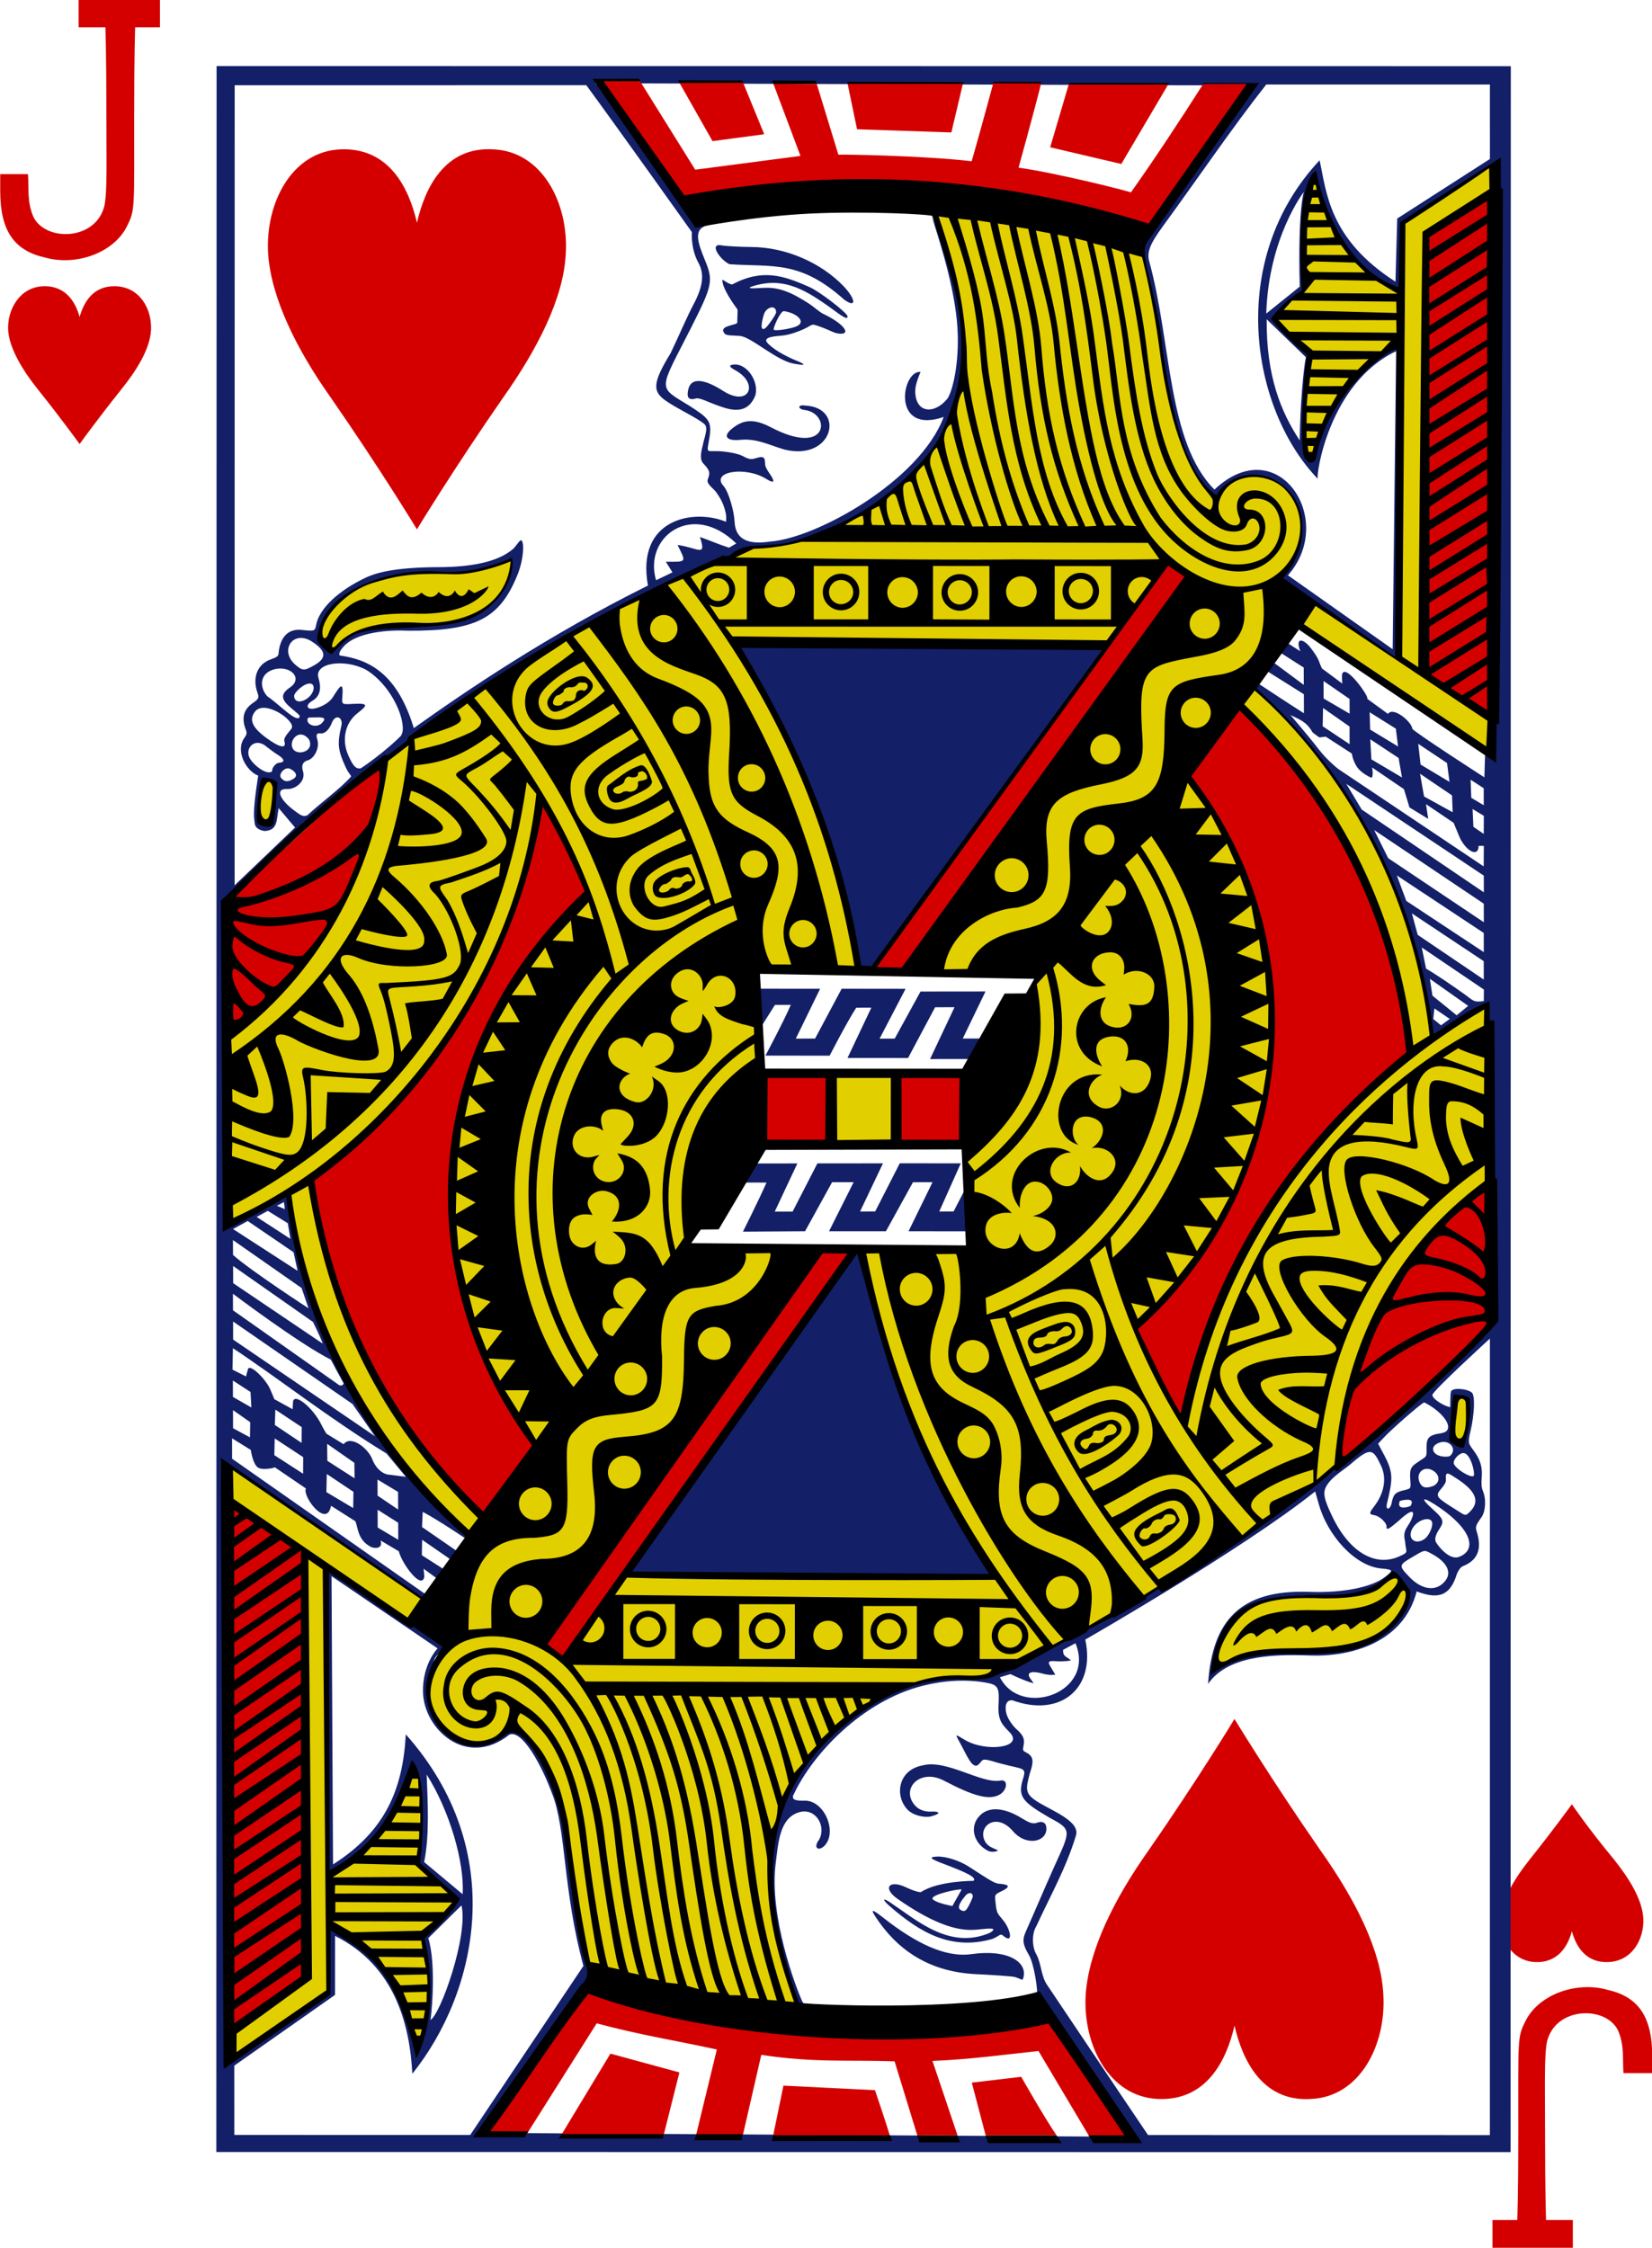 <!-- Generator: Adobe Illustrator 19.2.1, SVG Export Plug-In  -->
<svg version="1.1"
	 xmlns="http://www.w3.org/2000/svg" xmlns:xlink="http://www.w3.org/1999/xlink" xmlns:a="http://ns.adobe.com/AdobeSVGViewerExtensions/3.0/"
	 x="0px" y="0px" width="166.5px" height="226.6px" viewBox="0 0 166.5 226.6" style="enable-background:new 0 0 166.5 226.6;"
	 xml:space="preserve">
<style type="text/css">
	.st0{fill:#D40000;}
	.st1{fill:#E2CF00;}
	.st2{fill:#131F67;}
</style>
<defs>
</defs>
<g id="g5943_1_" transform="matrix(1,0,0,1,-3.978,-6.547)">
	<path id="path10378-7-1_1_" class="st0" d="M12,51.3
		c0,0-1.8-2.5-4.2-5.5c-1.6-2-2.9-4.2-3-6c-0.1-2.1,1.2-4.3,3.5-4.4c2.3-0.1,3.3,1.6,3.7,3.1c0.4-1.4,1.3-3.2,3.7-3.1
		c2.3,0.1,3.6,2.2,3.5,4.4c-0.1,1.9-1.4,4-3,6C13.8,48.8,12,51.3,12,51.3L12,51.3z"/>
	<path id="path10380-5-9_1_" class="st0" d="M162.4,188.4
		c0,0-1.8,2.5-4.2,5.5c-1.6,2-2.9,4.2-3,6c-0.1,2.1,1.2,4.3,3.5,4.4c2.3,0.1,3.3-1.6,3.7-3.1c0.4,1.4,1.3,3.2,3.7,3.1
		c2.3-0.1,3.6-2.2,3.5-4.4c-0.1-1.9-1.4-4-3-6C164.1,190.9,162.4,188.4,162.4,188.4z"/>
	<path id="path35-67-2-8-6_1_" class="st0" d="M11.9,6.5v2.8h2.7c0,0,0.1,2.7,0.1,8.3
		c0,5.5,0.1,8.2-0.2,9.7c-0.9,3.6-6.1,3.6-7.2,1c-0.6-1.5-0.4-2.7-0.5-4.2H4c0,0,0,0.8,0,1.7c0,4,1.4,6,4.5,6.7
		c3.2,0.9,7-0.5,8.3-3.2c0.8-1.6,0.7-1.7,0.7-11.1c0-6.3,0.1-8.9,0.1-8.9h2.5V6.5L11.9,6.5L11.9,6.5z"/>
	<path id="path35-6-7-4-8-8_1_" class="st0" d="M162.5,233.1v-2.8h-2.7c0,0-0.1-2.7-0.1-8.3
		c0-5.5-0.1-8.2,0.2-9.7c0.9-3.6,6.1-3.6,7.2-1c0.6,1.5,0.4,2.7,0.5,4.2h2.9c0,0,0-0.8,0-1.7c0-4-1.4-6-4.5-6.7
		c-3.2-0.9-7,0.5-8.3,3.2c-0.8,1.6-0.7,1.7-0.7,11.1c0,6.3-0.1,8.9-0.1,8.9h-2.5v2.8H162.5L162.5,233.1z"/>
	<g id="g3347-7-8-1_1_" transform="matrix(0.994,0,0,0.997,2558.828,-1241.02)">
		<g id="g9405-3-0-4_1_" transform="translate(-1694.062,23.063)">
			<g id="g3861-4-5-0_1_">
			</g>
		</g>
		<g id="g3498-4-3-9_1_" transform="matrix(0.155,0,0,0.155,604.947,621.115)">
			<g id="g2997-9-2-6_1_">
				<g id="g3884-5-1-3_1_" transform="matrix(1,0.006,-0.006,1,1.599,-2.139)">
					<g id="g3000-2-1-2_1_">
						
							<path id="path2993-7-5-1_1_" class="st1" d="
							M-19484.1,4292.3l-59.2,39.1l-0.6,45.2c-35.3-16.7-50.8-44.3-56.6-76.7c-9.9,12.6-7.5,76.1-7.5,76.1
							c-9,4.8-12.3,10.9-18.1,16.5c5.7,9.4,21.9,25.2,21.9,25.2c-0.1-0.3-7,66.1,1.8,68.7c7.9-28.3,18.4-53.1,57.6-79.2
							c0,0,1.2,105.4-0.7,207.2c-16.7-11.4-52.1-31.8-74.9-52.7c29.3-38.2-1.1-87.6-44.9-54.4c-28.6-15.3-33.4-88.2-40.7-126.4
							c-1.4-7.7-8.2-30.1-8.2-30.1s-94.2-25.4-134.5-23.1c34.4,88.2,28.5,195.9-121.5,216.9c-71.7,33.3-154.6,70.5-234.9,139.4
							c-14.3,102-66.6,152.6-103.5,180.5c0.5,41.3,0.2,82.2,2.2,123.9c0,0.3,33.8-22.5,39.1-18.4c29.4,184.1,133.5,220,123.1,225.2
							c-1.7,0.8-33.8,34.3-33.8,34.3l-127.2-82.7c-3.6,127.4-0.3,257.3,2.3,385c22.3-12.8,63.2-43.3,63.2-43.3l0.4-43.4
							c-0.2-4.1,57.8,35.8,58.3,83.7c4.5,3,14-69,4.9-76.8l23.6-24.6l-25.7-24.4c0,0,6.2-40.8-7.1-64.2
							c-8.3,53.8-52.8,70.9-52.8,70.9s-2-196.6-3.2-196.8l79.9,50c-42.8,59,33.2,77.6,42,49c49.3,45.4,30.7,100,52.5,164.7
							l139.1,24.7c-57.9-105.9,3.5-227.4,116.1-219.4c21-8.9,40-21.7,40-21.7s-14.1-22.8-31.9-43.9l-240.8-2.6l111-211.1l-73.8-1.9
							c0,0,59.2-127.6,46.2-137.8c-4.6-3.6-2.9-44.6-2.9-44.6l66,2.1c2.4-29.4-32.7-141.1-81.8-214l270.6,0.8l-151.1,213.4l81.8,1.9
							l-48.2,100.6l8.3,78.2l-72.6,2.8c13.2,108.4,94.4,222.2,122.9,257.3c46.8-11.4,133.8-78.8,187.8-120.7
							c6.6-72.8,31.3-134.9,96.5-181.5l-0.5-119.8c0,0-37.2,24.4-37.2,22.7c0-25.9-13.8-79.8-39.1-127.8
							c-27.1-51.5-71.3-98-81.4-100.8c23-35.3,32.9-38.5,32.6-39l127,80.4L-19484.1,4292.3z M-20120.4,4551.5c0,0-24.6,9.5-45.9,9.3
							c-38.3,2.2-67.5,5.5-82.9,37c-3.1,9.6,3.8,13.1,8.9,15.5C-20211.6,4577.4-20134.5,4624.3-20120.4,4551.5z M-20289.5,4717.1
							c0,5.1,5.7,13.3,8.5,4.7c2.4-6.1,2.9-16.1,0.1-22.2C-20288.7,4695.3-20289.5,4712.2-20289.5,4717.1z M-19873.5,4888.2
							l-37.4,0.4l0,43.9l37.7-0.2L-19873.5,4888.2z M-19504.6,5104.7c-0.8,4.4-4.7,24,4.4,20.5
							C-19489.5,5116.9-19498.9,5078.8-19504.6,5104.7z M-19539.2,5215.2c-4.5-6.4-18,9.7-29.2,10.3c-49.8,3-86.6-3.5-92.5,48.7
							c28.6-18.5,69-10.4,94.9-16.5C-19547.3,5251.4-19525.9,5234.3-19539.2,5215.2z"/>
						
							<path id="path3504-0-2-5_1_" class="st2" d="
							M-20311.8,5593.4l-8-1360.4l846.6-5l8,1360.4L-20311.8,5593.4z M-20278.3,4711.5c0.6-13.1-4.8-18.5-9.4-9.4
							c-1.1,2.1-4.6,24.9,4,25.6C-20278,4728.1-20278.6,4717.1-20278.3,4711.5z M-20291.9,4726.9c-0.1-3.1-2-4.4,2.1-31.3
							c-8.1-3.1-15.1-16.1-9.3-24.4c2.3-3.2,1.6-3.9,0.6-6.6c-2.3-6.7-1.2-12.1,5-16.4c3.9-2.7,4.1-3.5,2.8-7
							c-3.3-9.2-0.3-18.2,8.5-21.4c6.1-2.2,4.9-2.5,5.5-6.3c1.4-8.7,6.2-14,14.9-13.1c8.1,0.8,8.6,0.8,9.3-3.2
							c1.9-11,15.1-23,32.4-31.2c8.6-4.1,22.8-7,50.2-7.1c15.7-0.4,35.2-2.6,46.1-12.3c1.8-1.7,4.3-6.1,5.2-5.5
							c2.1,1.4,1.6,12.3-2.3,22.3c-11.5,29-27.2,37.1-71.8,37.1c-13.3-0.6-32.9,1.4-41.1,9.9c-2.5,2.6-4.1,5.1-3.2,6.5
							c18.5,2.5,37.5,10.7,48.8,47.1c33.4-24,86.6-60.7,152.6-93.9c-8.2-43.5,29.5-50.5,50.8-41.9c0,0,0.5-2.8-0.3-6.1
							c-0.8-3.2-2-7.4-6-12.8c-1-2-7-5.7-5.8-8.6c1.9-4.9,1-6.2-3.1-10.6c-2.7-2.9-0.9-9.1-0.3-11.6c0.8-4.7,3.8-11.4,1.1-13.8
							c-4.2-3.9-18.6-10.3-25.9-15.5c-8.2-5.9-8.4-11.2,3.4-30.7c5.4-11.4,10.4-23.5,14.7-31.7c6.5-12.3,7.1-20.4,3.1-27.5
							c-5.2-9.2-4.4-20.1-4.3-19.8c0,0-49.4-68.3-69.7-95.5l-230,1.4l3.1,521.8l39.3-37.9l-10.8-12.6c-1.5,7.4-0.1,14.5-9.1,15
							C-20288.5,4731.2-20291.4,4730-20291.9,4726.9z M-20151.7,5424.3c1.2-20.7-8.9-54.5-24-77.9c0.8,17.8,2.2,39.6-1.3,57.1
							L-20151.7,5424.3z M-19789.9,5476.2c-1.8-0.6-16.8-1.4-26.3-1.8c-31.3-1.5-51.7-16.4-65.4-37.1c-3.4-5.1-2-4.9,5.4,0.9
							c20.9,16.1,40.4,25.7,57.5,23.2c24.2-3.6,37.3,5.2,34,15.6C-19785.3,5478.7-19785.5,5477.6-19789.9,5476.2z M-19872.2,5430.5
							c-4.9-4.2-5.2-6.1,0.5-2.3c17.6,11.6,39,30.6,65.1,19.2c5.4-3.5,0.4-3-8.7-2c-13.9,1.6-30.9-5.4-51.8-19.7
							c-10.2-7-5.8-12.9,5.7-7.5c3.6,1.7,7.1,2.9,9.4,3c11.2-7.6,35-7.6,34.4-7.6c2.7-2.3-6.2-6-19.4-10.9
							c-8.6-3.2-10.7-4.5-4.3-4.8c5.6-0.2,14.4,2.5,20.7,6.5c10.6,6.7,15.9,10.4,19.1,10.9c5.2,0.4,10.5,1.1,1.6,5.3
							c-4,1.9-3.7,2.4-3.2,6.9c0.8,7.1,1.2,7,4.5,11c5.5,6,8,17.3,0.1,10.3c-1.7-0.8-1.9,0.7-6.5,2.6
							C-19832,5459.3-19852.3,5447.5-19872.2,5430.5L-19872.2,5430.5z M-19822,5432.2c1.5-2,3.8-7.1,4.1-8.5
							c-0.5-3.3-3.5-2.2-4.9-0.4c-2.5,3.1-6,7.7-3.1,9.3C-19824.7,5433.3-19823.3,5433.9-19822,5432.2z M-19831.3,5430.1l6-10.8
							c-1.5-0.7-21.9,3.7-18.7,6.6C-19841.2,5428.4-19831.3,5430.1-19831.3,5430.1z M-19808.5,5393.8c-9.3-4.9-12.1-15.7-5.2-22.8
							c5.8-6,15.7-5.6,27.7,1.7c4.2,2.5,6.8,3.8,9.6,2.8c4.8-1.8,6.6,0.9,6.3,4.6c-0.8,8.3-13.7,10.4-21.8,1
							c-10.8-12.4-22.4-3.6-18.9,5.4c1.8,4.6,5.2,5.3,9,7C-19801.9,5394.3-19805.8,5395.3-19808.5,5393.8z M-19851.3,5338.5
							c15.4-4.3,38.5,11.9,50.9,9.6c5.4-1.2,4.7,6.6-0.9,9.4c-6.5,3.3-15.9,1.2-35.7-9c-16.3-8.7-29.4,6-18.5,16.8
							c2.3,2.2,5.8,3.5,9.9,3.3c5.5-0.3,7.1,1.2,0,3.1c-4.1,1.1-11.7-0.5-15.3-4.2C-19869.6,5358.7-19867.6,5341.6-19851.3,5338.5z
							 M-20178.4,5292.8c-0.6-18.3,9.2-28.6,9.4-28.7l-69.7-46.7l2.1,188c34.3-22,45.4-49.6,47.1-85.1
							c68.3,75.6,47.7,168.3,5.6,221.3c-1.9-32.2-11.8-70.3-51.1-89.6l0.2,38.5l-65.6,46.5l0.3,45.2l154.3-0.9l73.4-110.7
							c-13.7-48.9-11.9-89.7-21.1-112.1c-6.9-18.4-19.9-42.1-28.3-38.4C-20149.8,5342.5-20177.7,5316.7-20178.4,5292.8z
							 M-20119.8,5314.1c24.1,17.2,30.7,45.4,35.8,70.5c0.2,0.2,13.1,85.1,13.5,86.3c1.6,4.7,1.1,9.3-3,12.9
							c-22,30.6-65,96.1-65,96.1l425.3,0c-22.9-32.9-40.8-65.4-62.5-92.4c0.9-1.5-1.8-20-5.4-25.9c-3.7-6.2-4.6-9.4-2.1-15
							c6.1-13.9,12.4-29.1,18.1-41.9c10.9-24.5,12.1-24.7-3-32.6c-17.9-10.3-21.1-13.6-17.4-25.5c1.3-4.3,1.5-6-4-7.1
							c-2.6-0.5-8.8-2-13-3.1c-12-3.7-8.6-1.4-12.9,1.8c-3.3,1.7-6.3-4.7-10.2-12.1c-4.6-8.6-5.7-8.8,1.8-4.4
							c13.9,8.1,38.4,4.8,29.7-4.7c-4.2-4.6-8.2-7-7.8-17.5c0.4-10.4,0.5-13.5-6.6-14.9c-14.2-2.8-29.6-1.5-42.8,1.9
							c-40.1,10.3-72.1,45.3-84.1,71.2c-2.7,4.5,3.6,4.3,6.3,4.3c13.1-1.2,22.6,19.7,14.1,29.1c-4,4.2-7.9,1.7-3.7-3.8
							c4.8-9-2.5-20.9-13.1-17.8c-13.3,3.9-13.6,21.1-15.2,33.2c-4.3,34.6,13.5,80.8,17.9,90.2c0,0,0.9,1.4,0.6,1.4
							c-0.3,0-2.4,2-3.3,0.9c-3.1-3.5-11.1-31.7-15.4-51.9c-8.5-55.9,5.7-107.4,52-136.9c41-30,61.8-23.7,85.2-25.2
							c8-2.9,19-7.4,27.4-11.5c73.2-38.7,139.9-76.6,201.1-126.7c44.8-34.2,66.1-61.9,104.5-96.8l-5.1-193.8c0,0-3.9-3.2-3.9-6.3
							c2.5-13-20.2,8.8-34.8,16.1c-9.7-88.9-58.3-176.1-116.9-226.9l2.4-3.3c0,0,19.6,12.8,29.3,18.8l-0.1-12.4l-23.6-14.6
							c-1.1-4.5-0.5-5.2,4.6-5.3l18.9,13.8l-0.1-11.3l-15.3-9.6l4.8-6.2l8.2,5.2c-3.5-8.9,1.4-8.7,6.4-2.7c2.1,2.7,4.8,6.2,6,9.5
							c0.4,1.3,1.8,4.3,1.8,4.3l13.4,9.8c0,0-0.5-4.8-0.1-6.3c2.2-7,18.4,15.6,16.4,16.1l13.7,9.8c3.2-5,15.4,4.8,16,9.6
							c1.1,2.1,47.3,31.4,47.3,31.4l0.4-16.3l4.9-6.5l0-377.6l-60.9,39.4l-0.4,45.7c-28.9-9.2-54.2-50.8-58-76.9
							c-1.9-1-9.9,51.5-5.4,74.4c-7.6,5.7-20.4,19.1-20.3,19.1l23.3,25.2c0,0-4.4,38.8-3.2,58.1c1,9.1,1.2,10.1,3.9,10.1
							c2.2,0,4.2-2.4,4.2-4.5c5.3-23.1,22.9-59.2,53.8-71.6c2-0.1,1,205.7,1,205.7l-77-51.8c-3.8-3.3,5-3.1,10.3-20.5
							c13.6-45-34.7-60.6-53.1-34.5c-3.1,0-15.9-15.7-17.9-22.3c-14.3-28.5-17.3-60.8-20.2-86.8c-1.7-11.8-6.2-31.1-9.8-42.8
							c-2-6.2-2.2-10.7,1.9-16.5c17.6-36.8,51.8-62.3,64.5-99.4l-426.4,1.1c27.1,22.1,51,84.2,75.6,92c-11.8,1.6-7.7,11.9-3.1,22.9
							c5.7,13.6,5.1,16.4-9,44.6c-20.7,41.3-21.8,37.7-0.9,50.3c13,8.2,15.3,10,13.5,21.2s-2.4,7.8,8.3,8.6
							c5.7,0.5,10.2,1.5,12.8,2.6c2.9,1.3,5.1,3.1,8.8,1.9c6.3-2.1,6.5-0.6,6.7,4c0.1,2,3.1,6,4.1,7.5c2.5,4,1.3,4.6-3.1,1.9
							c-13.8-8.6-36.7-4.7-28.2,4.6c3.5,3.8,7.1,16.7,7.4,23.1c0.6,11.4,8.1,15.4,23.6,13c30-2.4,97.3-40,112.8-81.9
							c-34.5,12-27.7-30.5-15.3-29.3c0,0-3.3,7.5-3.4,11.8c-0.3,15.2,12.4,16.3,21.1,5.5c3.8-5.7,8.3-26.7,5.9-50.4
							c-2.9-28.7-14.7-60.7-16.9-68.7c50.2,117.8,5,170.1-64.3,204.4c-26.6,11.3-30.2,11.2-45.9,12.1c-10.7,0.9-20.4,6.3-30.7,9.8
							c-59.3,28.8-132.3,64.6-197.4,117.8c-46.7,35-83.8,66.5-120.7,106.9l1.1,208.4c11.1-1.8,29.2-12.8,39.8-19.1
							c12.7,77.8,53.3,167.7,119.9,221.2c0,0-1.5,3-1.6,2.9c-9.5-6.2-19-12.4-28.1-17.2l-0.4,9.9l22.4,15.2c0.6,2.4-3.8,5.7-3.8,5.7
							l-18.5-12.6l-0.1,10.1l14.3,9c3.9,3.8-4.6,5.9-4.6,5.9l-8.5-6.1c0,0,0.6,4.9,0.4,5.8c-2.2,7.5-14.5-8.9-16.7-17.1l-12-7
							c1.7,4.9-2.6,5.6-6,4.4c-9-4.5-8.6-12.2-10.5-16.8l-16-10c-2.7,15.2-19-6.1-16.5-11.2l-20.6-13.8c1.1,0.4-7.8,2.3-10.8,0.4
							c-3.5-2.3-4.8-11.5-4.8-11.5l-12.3-7.5l0.1,13.3l126.9,87.5l-1.8,3.4l-132.3-89.4l7.6,391.3l64-44.8
							c-1.3-14.6,1.3-27.7,0-44.4c33.1,20.4,44.3,34.3,59.1,77.3c9.3-24.6,7.5-48.2,3.1-70c8.4-7,16.6-13.7,20.8-24.2
							c-8-10.9-15.8-13.9-24.2-24c-0.7-12.4,6.3-49.2-3.5-61.3c0,0-17.4,53.6-55.6,69.9c-1.5-56.5-1-198.5-1-198.5
							s39.5,26.9,59.6,37.8c9.4,5,16,8.1,16.2,11.7c0.1,1.8-3.7,4.2-5.3,6.7c-1,1.6-5.3,16.9-3.5,28.8c0.8,8.8,5,14.3,9,18.5
							C-20152,5331-20128.9,5324.5-20119.8,5314.1z M-20044.4,5213.7l149.9-212.3c18.4,77.7,49.2,148.8,89.2,213.1L-20044.4,5213.7z
							 M-19970.9,4991.1c0,0,10.4-21,15.2-32.1l-18.5,0.1l11-12.5l27.6-0.2l-14.6,31.5l11.7-0.1l16-31.5l42.9-0.3l-14.8,31.5
							l9.9-0.1l15.9-31.5l39.9-0.2l-13.9,31.5l9.4-0.1l8.1-15.9l2.2,28.8l-39.7,0.2l15.5-32.1l-12.8,0.1l-17.5,32.1l-37.2,0.2
							l15.9-32.1l-14.1,0.1l-17.5,32.1L-19970.9,4991.1z M-19849.2,4877.8l15.8-33.9l-12.7,0.1l-17.5,33.2l-39.6,0.2l15.4-32.9
							l-9.9,0.1c-6.6,10.4-17.2,31.4-17.2,31.4l-42,0.2c0,0,11.8-22.3,16.4-33.2l-10.4,0.1l-8.4,13.5c-3-5-1.1-18.4-1.7-24l39.6-0.2
							l-15.7,32.6l12.6-0.1l17.2-32.6l41.8-0.2l-16.8,32.6l9.9-0.1l16.7-30.8l42.5-0.3l-14.7,30.8l13.1-0.1l-5.7,13.4
							L-19849.2,4877.8z M-19888.7,4819l-8,1.6c-10.8-87.7-59.9-176.8-80.6-213.6l241.6,2L-19888.7,4819z M-19608.1,4310.8
							c0,0-22.9,29.8-24.1,79.5l21.8-17.7C-19612,4322.2-19608.1,4310.8-19608.1,4310.8z M-19631.9,4394c-0.1,37,9.7,60.5,22.1,78.9
							c0.1-23.8,2.3-47.9,3.7-54.3L-19631.9,4394z M-20225.7,5105l-78.4-53.3l0.1,11.8l93.2,62.5L-20225.7,5105z M-20240,5076.2
							c-21-10.4-64.3-42.6-64.3-42.6l0.1,10.8l68.9,47.8c1.4,1.3,3.2,1,3.8-0.5C-20234.2,5087-20237.5,5080.8-20240,5076.2z
							 M-20259.4,5029.6l-45.1-31l0.1,9.7c11.6,10.2,49.6,34.5,49.6,34.5L-20259.4,5029.6z M-20304.5,4991.4l42.4,27l-2.7-12.1
							l-30.1-20.2L-20304.5,4991.4z M-19548.2,4608.7l1.1-194.4c-43.9,21.1-52.2,81.8-50.7,83.6c-44-44.9-61.1-142-0.1-207.8
							c4.7,21,6.5,51.4,50.1,78.9l0.9-41.2l60.4-39.2l-0.3-48.6l-146.3,0.9c-22.5,28.8-44.9,62.3-67.1,92.9
							c-8.3,11.5-10.4,16.8-8.8,22.8c15,52.8,12.5,118,43.6,148.7c41.2-39.2,80.4,19.2,48.4,55.6L-19548.2,4608.7z M-20174,5453.1
							c5.7,17.7,2.1,53.4,1.7,53.4c6.7-3.7,24.6-55.5,19.9-74.9 M-19946.7,4480.9c-10.3-2.9-18.1-7.3-29-6.2
							c-8.6,0.9-11.5-1.9-6.3-6.6c6.8-5.8,13.4-8.3,26.2-1.7c38.3,19.7,39.3-9.4,22.1-11.4c-4.9-0.6-4.7-3.7,0.2-2.9
							C-19906.9,4453.1-19914.8,4488.4-19946.7,4480.9z M-19991.5,4452.1c-5.1-1.8-11.2-4.9-13.4-4.2c-5.7,1.6-5.9-1.6-5.2-5.3
							c1.6-8.9,10.7-7.4,22.8,0.2c17.3,10.9,23.8-4.9,8.1-13.4c-5.3-2.8-3.7-3.6-0.6-3.8c8.2-0.4,15.9,10.7,13.8,19.8
							C-19971.5,4460.1-19984.8,4454.4-19991.5,4452.1z M-19941.1,4424.8c-11.2-1.9-27.4-16.8-34.9-17.8c-4.2-0.5-9.2,0.1-10.5-1.6
							c-4.2-5.2,7.5-5.2,8.3-7.1c0-4.4,0.3-7.1,0.1-8.6c-2.1-2.8-10.3-13.9-10-19.3c0.2-0.3,4.3,3,6.4,3c19.9-10.6,33.5-6,50.4,1.3
							c7,3,25,16.8,25.2,19c0.4,3.7-7.6-3.2-13.9-7.4c-15.4-10.6-29.3-18.1-48.6-11.7c-3,1.1-2.5,1.6,7.4,0.9
							c9.7-0.6,17.6,2.3,30,10.2c3.1,2,6.8,5.4,9,6.4c15.6,7.3,19,14.6,9.1,12.7c-2.1-0.4-6.2-2.6-10.3-4c-7.1-2.5-4.6-1.7-11.4,1.5
							c-2.4,1.1-8.2,3.5-12.9,4.1c-3.6,0.6-15.4,0.6-10.2,5.5c5.6,5.5,14.8,9.5,21.1,12
							C-19932.3,4426.1-19935.8,4425.7-19941.1,4424.8z M-19940,4400.7c7.3-2.7,1.5-8.8-7.7-10.1c-2.1-0.3-6.6,9.7-6.7,11.9
							C-19954.5,4404-19943.9,4402.2-19940,4400.7z M-19960,4401.9c1.7-1.1,7.2-9.2,7.2-10.5c0-5.2-6.6-3.7-8.1,1.7
							C-19962.8,4399.7-19962.9,4403.7-19960,4401.9z M-19983.5,4360.2c-6-2.6-14.2-14.1-4.9-12.2c2,0.4,12.4,0.9,19.2,0.9
							c22.9,0,45.8,10.2,60.4,25.2c8.1,8.4,8.7,14.6,0.5,8.8C-19937.5,4357.1-19955.3,4362-19983.5,4360.2z M-19751.8,5258.2
							l-8.1,4.4c0,4.5,1.7,3.8,5.3,6.9c0,0-5,0.8-8.6,0.6c-5.9-0.4-7.3-0.3-4.6,3.9c1.2,1.9,2.9,4.8,2.9,4.8s-3.2,0.7-8.1-0.6
							c-7.3-2-11.1-0.9-8.3,3.1c0.8,1.1,2.3,3.2,2.3,3.2c-5.4-1.2-15.2-5.9-15.2-5.9l-6.9,2.1
							C-19787.2,5307.7-19738.2,5290.4-19751.8,5258.2L-19751.8,5258.2z M-19512.2,5218.2c7.6-6.4,3.8-14.2-7.3-19.9
							c-4.6-2.4-4.2-2.4-11.6,2c-9.2,5.5-9.9,5.8-3.2,12.7C-19526.4,5221.5-19517.8,5223-19512.2,5218.2z M-19540.5,5200.4
							c7-3.1,4.4-2.6,3.9-9.9c-2.1-8.4,2.7-9,5-16.9c0.9-4.3-2.7-2.7-9.7,3.9c-5.8,4.9-7.5,6.1-7.5,3.7c0.6-2-4-7.1-8.2-7.7
							c-3.5-0.6-3.2-1.4,0.2-5.9c5.9-7.8,8.3-17.6,4.3-26.1c-5.1-10.8-6.8-12.4-18-2.9c-5.7,5.3-13.8,9.4-17.7,16
							c-2.8,4.8-1.1,9.5,3.4,18.9C-19573.7,5197.1-19556.5,5207.6-19540.5,5200.4L-19540.5,5200.4z M-19501.2,5200.4
							c12.3-4.9,7.2-18.2-12.1-31.5c-11.7-8-15-7.9-5,0.8c6.3,5.6,7.3,7.5,4.7,11.6c-2.2,3.4-4.6,7.3-2.3,10.4
							C-19512.5,5196.5-19506.4,5202.4-19501.2,5200.4z M-20195.3,5182.3l-13.5-8.4l0.1,11.6l13.5,7.9L-20195.3,5182.3z
							 M-19523.8,5188.8c2.7-1.9,4.9-7.2,4.9-9.5c0.6-5.4-8.2-4.1-12.4,1.9C-19536,5188-19530.3,5193.5-19523.8,5188.8z
							 M-19493.8,5170.4c6.1-6.5,3.1-13.3-9.6-21.3c-4.9-3.1-7.4-5.2-6.7,1.1c0.2,1.9-1.9,4.5-3.2,6c-4.3,4.9-2.4,5.8,10.1,13.6
							C-19496.9,5173.7-19497.3,5174-19493.8,5170.4z M-20195.5,5162.2l-13.5-8l0.1,10.5l13.5,9L-20195.5,5162.2z M-20224.8,5172.9
							l0.1-10.6l-17.5-11.5l-0.2,11.8L-20224.8,5172.9z M-19540.3,5164.6c-2.2,6.1,6.8,3.3,7.3,2.6c1.5-3.1,0.2-3.3-0.6-3.7
							C-19535.2,5162.9-19541.3,5164-19540.3,5164.6z M-19536.4,5156.9c3.1-1,3.5-0.6,3-6.2c-0.7-8.4,0.6-9.1,6.1-12.8
							c4.5-3,4.5-2.5,4.4-7.7c-0.1-6.2,0.3-8.9,8.5-10.2c3.4-0.5,5.3-1.4,5.5-4c0.4-4.5-6.8-11.9-15.7-16.2
							c-1.3,0-21.1,17.4-26.6,23.4l-3.4,3.7l4.1,7.6c6.4,11.8,5.4,16.2,1.8,31.9c-0.7,4.2,2.5,3.6,3.3-1.5
							C-19544.3,5160.1-19543.6,5158.4-19536.4,5156.9z M-19506.3,5114.8c-1.5,9.6,3.5,15.4,8.1,10.6c2.5-2.6,4.5-23.7,2.8-27
							C-19505.1,5088.2-19506,5112.5-19506.3,5114.8z M-19659.9,5273.8c35.5-21.1,81.5-4.3,107.2-21.6c12-13.3,24-21.9,17.1-31
							c-5.4-7.1-8.8-8.2-8.8-8.2c0.4,0.5-18.7,16.8-46.6,13.2C-19637.4,5225-19659.2,5239.7-19659.9,5273.8z M-19599.2,5223.8
							c22.7,0.7,41.2-3.4,49.6-10c5.2-4.1,6-4.8-2.2-5.5c-17.6-1.3-35.6-21.7-41.3-41.5c-1.2-4.1-2.5-8.5-2.5-8.5
							c-46.8,37.8-149.8,97.5-149.8,97.5c7.1,31.9-16,51.1-47.4,39.9c-5.5-0.5-4.7,6.5-3.7,9.4c1.7,4.7,5.5,8.6,6.3,9.3
							c4.7,4,5.6,6.6,4.9,10.4c-0.7,3.8-0.6,3.7,2.1,5.1c4.7,2.5,4.5,6.1,2,13.5c-2.7,10.4-2.9,13.1,4.6,18
							c9.7,6.1,28.6,12.8,25.9,22.1c-6.2,21.1-16.5,39.4-25.5,59.2c-3.4,5.5-2.6,14.5,0.1,18.7c3.4,6.4,3,14.2,7.3,20.1
							c24,35.1,44.6,65.5,66.4,97.2l223.6-1.3l-3.1-519.5c0,0-37.5,34.6-37.4,37c0.1,2.9,8.2,7.4,11.7,7.9c0.1-1.6-0.1-7.8,0.4-9.9
							c0.3-3.1,10.4-2.4,13.7,0.3c2.3,1.9,1.7,14.4-0.6,24.6c-1.9,8.3-1.6,8.4,2,13.2c4.4,5.8,5.9,10.8,5.4,17.4
							c-0.3,3.6-0.2,6.5,0.8,8.9c2.4,5.6,1.8,13.6-0.9,17.3c-3.8,5.4-3.9,6.2-3,9.1c3.2,9.9,2.1,18.4-9,22.8c-1.4,0.6-3,3-3.8,5.1
							c-4.7,15.9-13.8,16-26.2,11.5c-8.6,34.3-44.2,43.1-70,42.2c-26.8-0.9-54,1.3-66.1,18.9
							C-19662.4,5242.6-19643.9,5222.5-19599.2,5223.8L-19599.2,5223.8z M-19518.8,5154.4c4.5-1.7,5.1-6.5,1.2-9.5
							c-5.9-4.6-12.6,0.2-9.8,6.9C-19525.8,5155.5-19523.2,5156-19518.8,5154.4z M-20224.2,5143.4l-17.9-12.3l0.2,11.1l17.9,11.3
							L-20224.2,5143.4z M-20190.5,5152.3l-12.7-15.1c-37.4-22.5-69.8-47.8-100.9-68.1l-0.2,14l8.9,4.4c0,0,0.7-3.1,1.3-4.9
							c1.1-3.4,11.4,6,14.7,13.5c0.8,1.9,2.6,6.1,2.6,6.1l12,6.5c0,0,0.2-3.4,0.2-4.3c0-7.2,12.8,2.6,18.7,14.3
							c1.4,2.8,3.3,5.8,3.3,5.8l11.3,6.8c4.4-6.1,15.7,2.1,18.7,9.5c3.7,9.3,10.2,10.1,10.4,10.1L-20190.5,5152.3z M-20257.7,5150.7
							l0-10.8l-18.7-12.1l-0.2,10.9L-20257.7,5150.7z M-19491.8,5147.1c0.5-2.8-2.4-13.8-6.6-14.4c-2.6-0.4-6.7,3.6-6.7,6.4
							C-19505,5142.6-19492.3,5150.1-19491.8,5147.1z M-19507,5134.1c4-4.5-1.1-10.2-7.3-8.2c-7.4,2.4-4.8,9.1,3.5,9.2
							C-19509,5135.1-19507.9,5135.1-19507,5134.1z M-20258.8,5130.6l0-10.3l-17.3-11.3l-0.3,10L-20258.8,5130.6z M-20292.6,5127.2
							l0.1-9.9l-11.3-7.8l0.1,11.8L-20292.6,5127.2z M-20292.4,5097.6l-11.6-7.4l0.1,10.7l12.1,6.8L-20292.4,5097.6z
							 M-20245.7,5064.8c-1.2-3.2-6.1-13.1-6.1-13.1l-52.5-36.2l0.1,11.2l58.7,39L-20245.7,5064.8z M-20270.7,4978.2l-0.6-4.6
							l-4.6,2.5L-20270.7,4978.2z M-20281.8,4979.4l-7.3,4l22.2,14.2l-1.8-10.2L-20281.8,4979.4z M-19515.1,4853.8l5.7-4.2
							l-10.1-6.8l-0.7,6.9L-19515.1,4853.8z M-19504.9,4847.2l7.5-6.2l-25.2-17.5l1.8,11L-19504.9,4847.2z M-19487.2,4837.8l0-7.5
							l-40.8-27.2l2.9,13.8c7.2,4.1,16,10.1,25.2,16.5C-19494.2,4837.4-19494.1,4838.9-19487.2,4837.8z M-19487.3,4823.8l-0.1-12
							l-47.2-30.9l3.9,14L-19487.3,4823.8z M-19487.4,4805.9l-0.1-12.5l-57.1-37.2l6.3,16.6L-19487.4,4805.9z M-19487.6,4774.3
							l-72-47.6l9.3,18.3l62.8,41.4L-19487.6,4774.3z M-19487.7,4756l-90.3-59.3l10.2,16.7l80.2,53.5L-19487.7,4756z
							 M-19487.8,4736.6l-3.4,0c-0.2,8.6-9.5,2.4-13.1-7c-2.7-6.3-3.3-7.9-3.3-7.9l-18.2-12.1c0.4,2.5,1.5,9.6,1.5,9.6l-12.3-7.4
							c0,0-3.6-11.8-3.7-11.9l-20.9-14c0.5,2.4,0.8,6.4-0.5,6.7c0,0-6.4-2.7-9.3-6.9c-3-4.4-3.5-8.8-3.5-8.8l-17.1-10.9l-4.2,0.5
							c0,0-2.3-1.5-4.5-3.3c-4.1-7.2-8.8-8.3-14.5-11.2c0,0,12.1,13.9,18.5,22.1c5.9,7.6,13.1,13,13.1,13l95.4,62.9L-19487.8,4736.6
							z M-19487.9,4717l-7.4-4.4l0.6,11.6l6.8,4.6L-19487.9,4717z M-20229.1,4695.9c0.4-0.7-1.4-1.6-3.5-6.1
							c-5.2-11.2-5.7-15.1-3-27c1.3-5.6-3.9-8-6.2-2c-1.8,4.7-4.6,7.3-7.4,7c-2.6-0.3-3.1,0.8-2,4.3c1.4,4.9-1.5,11.3-5.6,13.1
							c-4.2,1.1-4.9,3.7-3.7,7.5c2,6.3-4.8,11.7-10.2,11.5c-8.3-0.4-5,7.1,5,14.3c3.7,2.6,5.4,4.1,8.3,2.7
							C-20249.9,4714-20235.9,4703.7-20229.1,4695.9z M-19508.3,4714.8l-0.5-11l-21-14l2.7,14.8L-19508.3,4714.8z M-19488,4710.1
							l-0.1-11.1l-8.6-5.5l0.5,11.8L-19488,4710.1z M-20274.4,4697.5c2,2,4,2.2,7.2,0.3c3.7-1.9,2.2-4.8-1.6-6.7
							C-20272.4,4689.2-20277.4,4695-20274.4,4697.5z M-20280.7,4692.7c-0.3-2.3,2.5-5.5,4.5-5.6c4.3-0.3,3.5-2.6-1.4-5.5
							c-2.3-1.4-6.4-4.6-7.9-5.7c-7.4-5.3-14.4,3-8.9,9.9C-20289.8,4691.5-20283.1,4695-20280.7,4692.7z M-19510.5,4695l-1.7-12.3
							l-18.9-12.4l1.6,13.5L-19510.5,4695z M-20196.6,4669.1c1-1.7,1.3-3.3,1.2-5.4c-0.4-7.7-4.5-16.8-10.1-24.4
							c-4.2-5.6-9.3-10.4-14.4-13.3c-14.5-7.3-33.7-4-30.9,5.5c2,6.4,1.6,11.9-3.9,15.1c-3.8,2.2-4.2,5.2-0.2,5.2
							c2.9,0,10.6-2.7,13.7-7.8c4.5-7.1,7-11.3,6.1,0.3c-0.4,4.9,0.2,4.5,7.7,4.1c10.2-0.6,8.3,1.3,2.4,6
							c-8.6,6.7-10.3,18.1-5.9,27.7c2.7,5.9,4.6,9.1,8.2,8.3C-20215,4685.4-20202.6,4675.3-20196.6,4669.1z M-19543.9,4679.6
							l-18.6-12.1l0.8,13.1l20.1,11.7L-19543.9,4679.6z M-20256.7,4671.8c-6.9-8.6-14.8,2.5-9.6,7.2
							C-20262.5,4682.3-20253.1,4678.9-20256.7,4671.8z M-20272.8,4673.1c-0.9-2.7,4-7,4.8-8.7c2.2-5-18-18.7-24.2-10.5
							c-4.3,5.7-1.3,11.3,10.4,19C-20274.7,4677.6-20271.4,4677.5-20272.8,4673.1z M-19545.8,4660.5l-17.2-10.6l0.4,11.3l18.3,10.9
							L-19545.8,4660.5z M-19576,4670.8l-0.1-11.5l-17.4-12l-0.2,11.9L-19576,4670.8z M-20248.5,4661.2c3.1-3.1,2.1-4.1-4-3.8
							c-3.8,0.2-5-0.4-5.3,1.3C-20258.3,4662.6-20251.7,4664.4-20248.5,4661.2z M-20262.9,4656.9c0.3-0.8-1.9-2.4-5.4-5.3
							c-6.8-5.6-7.6-9.1-1.1-13.6c9.2-6.3-0.5-15.2-11.3-11.5c-8.7,3-8.6,11.7-3.5,17.3C-20277,4648.4-20264.1,4662-20262.9,4656.9z
							 M-19576.2,4641.3l-17.1-11.6l0.1,11.4l17.1,9.8L-19576.2,4641.3z M-20259.7,4646.1c7.6-3.9,7.9-13.6,0.3-10
							c-3.1,1.5-7.2,5.5-7.2,7.3C-20266.6,4646.8-20263.6,4648.1-20259.7,4646.1z M-20254.3,4623.8c9.8-5.3,8.3-10.2-1.6-16.3
							c-12-6.8-20.3,6.4-10.4,15.3C-20261.1,4627.4-20259.9,4626.9-20254.3,4623.8z M-20241.6,4614.2c15.9-17.2,26.4-16.4,47.5-16.1
							c54.4,0.2,70.9-25.9,69-44.1c-26.3,13.3-50,6.4-75.1,10.3c-43.3,9.9-48.3,30.4-51.2,42.1L-20241.6,4614.2z M-20024,4554.5
							c14,0,13.4,0.5,7.6-11c13.6,1.8,19.2,8.3,14.6-5.3c7.2,2.5,11.6,4.5,19.1,6.9l4.7-2.8c-29-27.9-60.9-3.9-52.3,24.3l10.7-5.2
							L-20024,4554.5z"/>
						
							<path id="path3502-5-8-1_1_" class="st0" d="
							M-19947.6,5580.4l6.5-32.5l59.9,2.6c0,0,7.1,20.4,9.9,29.5L-19947.6,5580.4z M-20085.9,5580.4l31.5-52.7l45.2,12l-10.1,41.1
							L-20085.9,5580.4z M-19998.1,5580.7l13.3-56.1c-25.8-5.5-50.2-9.1-78.7-16.6l-45.8,73.3l-27.8-0.6
							c23.8-32.1,67.2-96.8,67.2-96.8c100.6,33.9,201.9,39.2,303.7,20.3c0,0,37.8,49.3,51.5,76.1l-26.5-1.1l-33.2-54.9
							c-22.9,2.6-45.4,5.8-69.3,6.9l16.7,48.5l-26.3,0.2l-15.2-48.3c-28.7-0.9-52.8,1.4-87.2-3.7l-11.8,52.7L-19998.1,5580.7z
							 M-19808.6,5579.6l-9.3-34.4l32.3-4c0,0,15.1,26.2,23.4,38.1L-19808.6,5579.6z M-20100.5,5261.3
							c39.8-61.3,180.5-258,180.5-258l20.8,0.7c0,0-125.9,177.6-186.6,267.1L-20100.5,5261.3z M-20306,5167.5l49.7,35.3l2,277.5
							l-50.1,35.7L-20306,5167.5z M-20103.2,4712.3l30.3,58.5c-126.6,121.4-100.8,262.8-32,363.3c0,0-8.7,22.6-27.8,46.7
							c-92.6-60.3-121.6-218.3-120.9-220C-20152.5,4869.5-20138.9,4840.6-20103.2,4712.3z M-19580.5,5141.5
							c6-89.3,49.4-148,98.1-183.9l3,90.8C-19511.2,5079.4-19544.9,5111.3-19580.5,5141.5z M-19713.9,5052.4
							c110.9-104.8,113.8-252.7,31.9-360.7l33-46.6c47.4,50.1,93.9,102.7,114.3,225.4c-70.3,56.1-132.1,148.4-148.2,241.3
							L-19713.9,5052.4z M-19868.3,4932.1l-0.5-42.6l41.7-0.5l-0.9,42.5L-19868.3,4932.1z M-19956.4,4932.3l-0.8-42.4l41.2,0.1
							l-0.4,43L-19956.4,4932.3z M-19885.7,4818.3c0,0,137-194.2,190.9-264.4l11.6,8.4l-182.3,256.9L-19885.7,4818.3z
							 M-20209.3,4685c0.3,76.3-48.2,137.1-98,176.8l0.2-86.9L-20209.3,4685z M-19485.4,4312.4l2.3,338.7l-46.9-27.8l2.3-284.1
							L-19485.4,4312.4z M-19707.9,4333.8c-105.6-26.8-201.7-34.4-302.5-12.2c-13.3-15.6-57.9-80.7-57.9-80.7l25.5,0.2l36.5,57.6
							l68.8-9.4l-18-46.9l28.4,0l14.4,46c-0.1-0.4,56,0.2,87.2,3.7c4.9-17.2,13.9-51.2,13.9-51.2l31.3-0.2
							c-3.9,16.4-14.5,55.4-14.5,55.4c25.6,3.4,73.2,15.2,73.6,15.7c16.5-23.6,31.9-47.3,46.8-70.9l30.5-0.3
							C-19652.9,4255.8-19706.2,4334.6-19707.9,4333.8z M-19727.6,4293.3l-46.6-10.6l11.9-41.1l65.1-0.4L-19727.6,4293.3z
							 M-19995.1,4280l-21.9-38l41.7-0.2l14,33.5L-19995.1,4280z M-19900.6,4271.7l-6.5-30.3l75.7-0.4l-7.5,32.4L-19900.6,4271.7z"
							/>
						<path id="path3500-9-6-1_1_" d="M-20073.8,4239.9l67.9,96.7c0.3-0.3,37.7-7.7,74.4-9.7
							c36.5-2,80.1,0,80.5,1.1c0,0,11.7,34.7,15.7,51.7c5.3,22.8,4.9,49-0.4,66.4c-7.8,25.5-12,33.2-29.7,50.8
							c-13.1,12.9-31.7,26.9-50.9,34.4c-26.6,11.3-29.3,11.2-45,12.1c-10.4,0.5-11.4,1-17.1,3.9c-1.7,0.6-2.9,2.5-4.4,3
							c-1.3,0.5-3.8,0-3.8,0c-86.3,38.5-153.9,81.2-204.8,119.2c-0.6,0.4-1,2.4-1.5,2.9c-4.2,3.5-8,6.1-12.1,9.2
							c-0.6,0.4-1.8-0.3-2.4,0.1c-60,46.8-93.8,84.6-106.3,95.5l2.5,216c0,0,27.3-14.3,41.3-22.9c10.4,83.6,52.6,164.6,118.8,220.7
							l-28.3,39.6l-132.2-89.9l4.2,398.6l69.7-49l-0.2-42c20.9,13.9,41.3,19.3,56.5,83.2c11.7-22.5,10.5-56,5-78.4
							c0.1,0,17.7-14.7,23-26l-26.2-22.9c0,0,6.4-55.9-5.9-67.1c-9.6,25.4-17.1,52.4-53.3,72.1l-1.6-194.2
							c18.1,11.3,35.3,24.1,53.3,35.8l2.5-0.5l18.6,12.6c0,0-1.9,4-3.7,6.7c-22.3,34.2,15.4,75.8,45.7,50.5
							c11.9-9.9,34.5,30.9,38.9,70.3c4.4,25.4,6.9,57,14,79c2.2,6.4,1.4,10.1-3.2,14c-23.1,33-69.7,99.4-69.7,99.4l33.8-0.2l2.4-3.9
							l-24.9,0.1c21.3-28.7,41.6-62.1,63.7-90.1c83.1,30.7,219.1,37.1,301,17.7c17.1,23.7,33.7,48.5,50.2,72.6l-23.6,0.1l3.3,5.1
							l31.9-0.2l-67.8-98.6c-46.3,14.1-159.3,9.4-157.3,8.2c0,0-0.3-0.8-4.3-12c-19.8-62.5-21.9-118.1,26.5-163.3
							c25.7-23.1,54.5-38.5,86.8-35.8c14.4-0.4,14.7-1.1,20.7-3.9c3.3-1.5,10.2-3.1,10.2-3.1l32.6-18.3l4.3-0.9l9.4-5l1.9-2.3
							l15.1-7.8l1.7,0.1l20.5-11.9l0.3-1.7l8-5l1.9,2c2.2,0.2,80.2-51.6,112.6-80.4l2,0.7c37.9-31,89.4-79.9,104.7-98.5l-1.4-92.5
							l-1.3-1.1l-1.1-102.4l-3,0l-0.2-12.6c-16.8,6.3-35.2,22.1-36.5,21.4c-11.2-86.6-51.6-166.2-117.2-224.5l27.5-38.5l129.5,86
							l0.2-25.3l1.6,0c1-97.2,0.4-349.2,0.4-349.2l-1.3-0.1l-0.2-20.1l-65.7,42.5l-0.7,42.5c-29.3-9.4-48-44.4-54.3-75.6
							c-8.5,3.5-12.3,36.4-8.9,78.1c-9,5.4-14.8,11.4-20.2,18.5c7.2,9,15.2,16.3,24,23.8c-1.8,3.9-5.3,59.7-1.5,66.5
							c1.8,5.1,7.9,4.3,7.9-1c8.6-43.5,49.7-72.2,52-69.6l0.2,200.3l-73.5-50.9c15.3-17.4,18.3-46.7-1.1-60.9
							c-19.5-14.2-38.4-2-42.9,7.2c-23.9-15.3-32.2-72.7-35.8-95.1c-0.9-10.9-3.8-25.7-7.1-39.1c-2.1-8.4-4.5-16.4-4.9-23.9
							c-0.2-3.5,0.2-5.1,3.4-9.5l70.6-101.4l-36.3,0.1l-0.3,0.6l28.6-0.1l-63.6,91.5c-96.7-29.8-196.9-36.5-303.8-16.6l-53.3-74.1
							l24-0.2l-1-1.6L-20073.8,4239.9L-20073.8,4239.9z M-20017.9,4240.4l1,1.8l41.6-0.4l-0.6-1.5
							C-19976,4240.3-20017.9,4240.4-20017.9,4240.4z M-19956.3,4240.2l0.8,2.2l28.4-0.1l-0.9-2.1L-19956.3,4240.2L-19956.3,4240.2z
							 M-19811.5,4240.2l-0.3,1l31.3-0.1l0.3-1L-19811.5,4240.2z M-19907.2,4240.8l0.3,1.3l75.4-0.4l0.3-1.2L-19907.2,4240.8
							L-19907.2,4240.8z M-19762,4240.6l-0.3,1.1l65.1-0.4l0.5-1L-19762,4240.6L-19762,4240.6z M-19487,4294.5l0.3,13.7l-43.6,28.1
							c-0.7,58.6-1.1,284-1.1,284l-10.5-6.8l0.4-282.3C-19541.5,4331.2-19503,4306.1-19487,4294.5L-19487,4294.5z M-19601.7,4306.2
							l1.5,0l0.5,3.2l-2.5,0L-19601.7,4306.2L-19601.7,4306.2z M-19598.6,4314.4l1.2,4.3l-6.4,0l1.1-4.2L-19598.6,4314.4
							L-19598.6,4314.4z M-19488.2,4316l0.1,8.9l-37.6,23.8l-0.1-8.9L-19488.2,4316z M-19604.6,4324.1l9.9,0.1l1.7,4.9l-12.4,0.1
							L-19604.6,4324.1z M-19846.9,4328.2l6.6,0.9c15.3,36,19.4,66.9,22.2,99.2c6.3,41.8,18.7,83.7,27.3,101.4l-9.7,0
							c-1.1-0.1-21.9-60.6-26.4-96.3c-1.2-7.1-0.8-13.7-1.2-20.2C-19830.3,4385.6-19834.2,4364.8-19846.9,4328.2L-19846.9,4328.2z
							 M-19834.4,4329.6l8.4,0.8c6,25.6,14.8,49.7,18.4,75.4c5.8,41.1,9,83.1,29.1,123.6l-7.9,0c-12.2-27.4-19.8-55.9-24.8-86.8
							c-3.9-17.7-4-31-6.1-47.1C-19819.8,4376.3-19827.3,4351.8-19834.4,4329.6L-19834.4,4329.6z M-19821.6,4330.7l8.4,1.2
							c5.7,25.4,15.4,53.3,18,76.3c5.4,46.8,13,90.4,28,121.3l-5.9-0.1c-23.1-44.1-23.7-83.4-30.3-124.8
							C-19807.3,4380.2-19815.5,4355.8-19821.6,4330.7L-19821.6,4330.7z M-19808.2,4332.6l7.4,1.1c5.3,25.3,14.8,53.9,17.1,79.5
							c4.1,45.4,12.4,79.8,29.5,116.4l-7,0.2c-20.6-35.6-23.6-79.5-30.2-123.8C-19795,4381.4-19803.1,4356.8-19808.2,4332.6z
							 M-19488.1,4330.8l0.1,11.1l-37.6,24.4l-0.1-10.9L-19488.1,4330.8z M-19796,4334.8l7.8,1.2c5.2,24.4,14.6,50.4,17,74.1
							c4,40.6,11.7,81.6,28.7,119.3l-7.2,0.5c-17.9-38.1-25.8-72.7-29.5-116.6C-19781.2,4388.6-19790.9,4358.7-19796,4334.8z
							 M-19590.5,4333.7l2.7,6.6l-18.1,1l0.2-7.4L-19590.5,4333.7L-19590.5,4333.7z M-19783.2,4337.1l9.3,1.7
							c10,38.9,12.8,75.7,19.7,112.7c8.6,45.9,17.5,69,24.8,77.5l-7.7,0.3c-18.9-39.7-25.8-79.2-30.3-120.2
							C-19770.2,4385-19778.2,4361.2-19783.2,4337.1L-19783.2,4337.1z M-19769.1,4339.6l7.1,1.4c8.6,31.8,12.6,61.5,16.4,90.3
							c7,54.7,25.5,96.2,29.4,98.1l-7.8-0.3c-17-23.2-23.5-62.8-32.1-118.8C-19759.9,4385.7-19763.6,4362.6-19769.1,4339.6
							L-19769.1,4339.6z M-19757.7,4341.9l7.9,1.9c0,0,7.3,28,12.9,65.1c4.7,30.9,7.4,91.8,41.2,126.7
							c16.9,17.4,46.6,32.4,66.7,15.8c8.6-7.4,14.1-19.2,8.8-31.8c-8.8-21.1-38.4-17.3-28.4,4.8c1.1,5.3-5.8,5.6-10.7,0.4
							c-5.1-5.5-3.9-11.8-0.3-17.7c7.5-12.3,27.8-13.7,39.8-2.8c19.2,18.6,11.1,50.7-13,61c-27.7,12-63.7-12.2-78.1-35.4
							c-23.7-40.4-27.6-78.9-33.3-119.8C-19747,4388-19752.5,4364.8-19757.7,4341.9L-19757.7,4341.9z M-19745.8,4345.1l8,1.9
							c0,0.1,9,39.4,12.1,62.7c3.8,28.8,7.9,62.7,20.4,88.9c7.8,16.3,19,29.9,30.4,37.8c9.7,6.8,18.5,11.1,31.4,8.2
							c14.9-3.3,15.4-26.4,1.2-26.4c-7.3,0-2.6-7,3.5-7.2c21.4-0.8,22.3,33,2.1,40.6c-23.1,8.8-48.1-7.4-63.7-27.7
							c-27.3-41.9-26.5-80.2-32.6-114.1C-19734.9,4391.9-19745.2,4345.9-19745.8,4345.1z M-19583.6,4345.3l4.9,6.5l-27.2,0l0.1-6.2
							L-19583.6,4345.3L-19583.6,4345.3z M-19733.8,4348.3l7.7,2.6c0.2,0,7.9,30.5,12.8,66.6c5.7,34.8,7.7,63.7,25.9,88.8
							c7.6,10.4,21.8,24.3,30.7,25.9c5.5,1.2,11.2-0.1,12.6-4.3c2.3-6.9,8.2-3.8,8.3,2.5c0,4.4-3.2,8.9-8.6,10.5
							c-26.5,4.7-50.9-28.4-58.4-45.2c-10.1-24.5-14.5-51.9-19.1-86C-19723.8,4395.3-19732.8,4349.3-19733.8,4348.3z M-19488,4348.1
							l-0.1,11l-37.5,23.9l-0.1-10.7L-19488,4348.1z M-19722.3,4351.6l8.6,2.3c0,0,7.3,26.8,11.8,60c4.5,33.6,14.1,72.7,31.6,92.8
							c1.6,1.9,2.7,3.3,3.4,4.4c1.3,2.7-0.2,7.4-1.5,7.4c-31.1-16-38.8-80.8-41.6-102.7
							C-19714.1,4381.9-19722.3,4351.6-19722.3,4351.6z M-19601.6,4356.1l27.4,0.6l6.6,6.4l-36.2-0.1
							C-19607.7,4359.1-19605.4,4359.5-19601.6,4356.1z M-19487.9,4364.4l0.1,9.1l-37.6,24.1l-0.1-9.4L-19487.9,4364.4z
							 M-19600.6,4368l40.1,0.5l14.1,8.3l-61.2-0.1L-19600.6,4368L-19600.6,4368z M-19487.8,4378.9l0.1,11l-37.6,23.9l-0.1-10.3
							L-19487.8,4378.9z M-19615.3,4381.7l68.1,0.3l0.2,7.4l-73.8-1.5L-19615.3,4381.7z M-19624.1,4394.4l77-0.3l0.2,8.2l-70-0.3
							L-19624.1,4394.4L-19624.1,4394.4z M-19487.7,4394.9l0.1,11.4l-37.6,23.6l-0.1-10.9L-19487.7,4394.9z M-19609.6,4407.6l59-0.1
							l-6.4,6.9l-44.5-0.2L-19609.6,4407.6L-19609.6,4407.6z M-19487.6,4410.9l0.1,10.8l-37.6,23.9l-0.1-10.6L-19487.6,4410.9z
							 M-19565.1,4419.6l-7.1,7l-30.6-0.2l1-6.3L-19565.1,4419.6z M-19487.5,4426.7l0.1,11.6l-37.6,23.3l-0.1-10L-19487.5,4426.7z
							 M-19603.2,4431.6l25.2,0.4l-3.8,5.3l-22.1,0.2L-19603.2,4431.6L-19603.2,4431.6z M-19830,4442.2c4,29.1,25.5,87.7,25.4,87.7
							l-8.3,0.1c0.4,0.6-15.3-36.9-21.1-72.2C-19834.7,4454.4-19832.4,4443-19830,4442.2L-19830,4442.2z M-19604.8,4442.5l19.4,0.2
							l-4.2,7.5l-15.8,0.1L-19604.8,4442.5L-19604.8,4442.5z M-19487.4,4443.6l0.1,10.1l-37.6,23.4l-0.1-9.2L-19487.4,4443.6z
							 M-19605.3,4454.6l12.9,0.3l-3,7l-10-0.2L-19605.3,4454.6z M-19487.3,4459.3l0.1,10.8l-37.6,23.6l-0.1-10.4L-19487.3,4459.3z
							 M-19837.8,4463.7c3.9,21.2,20.2,63.7,21.5,66.5l-7.1,0.1c-0.3,1-16.9-38.1-18.8-54.8
							C-19843.1,4472-19841.3,4465-19837.8,4463.7L-19837.8,4463.7z M-19605.4,4466.8l7.6,0.3l-1.3,4l-6.2,0.2L-19605.4,4466.8
							L-19605.4,4466.8z M-19604.6,4476.4l4,0.1l-0.9,3.8l-2.5,0L-19604.6,4476.4L-19604.6,4476.4z M-19487.2,4475.9l0.1,8.7
							l-37.6,24.1l0-8.3L-19487.2,4475.9z M-19847.1,4478.9c5.8,17,11.7,34.3,18.5,50.8l-8.5-0.2c-5.7-11.9-9.7-25.3-14.1-38.5
							C-19852.4,4485.6-19849.9,4480.9-19847.1,4478.9L-19847.1,4478.9z M-19855.5,4490.3l14.3,39.2l-8,0
							c-3.3-7.9-7.1-16.7-9.7-24.8C-19861.6,4496.3-19861.3,4496.1-19855.5,4490.3z M-19487.1,4490.6l0.1,10.4l-37.6,23.6l-0.1-8.9
							L-19487.1,4490.6z M-19864.9,4501.2c1.8-0.2,2,2.1,3.6,6.8l7.8,21.7l-9.8-0.2c-2.9-6.8-4.7-12.8-5.5-19.5
							c-0.3-3.2-0.9-6.4,1.4-7.8C-19866.3,4501.6-19865.5,4501.3-19864.9,4501.2L-19864.9,4501.2z M-19875.3,4509.4
							c1.7,0,2.3,3,3.7,7.5l4.2,12.7l-9.2-0.2c-2.7-6-3.8-10.3-3-16.6C-19877.7,4510.5-19876.3,4509.4-19875.3,4509.4
							L-19875.3,4509.4z M-19487,4507.2l0.1,10.8l-37.6,22.9l-0.1-10L-19487,4507.2z M-19884.7,4517.3l3.9,12.5l-8.3-0.1
							c-1.4-2.9-0.5-6.5-0.6-9.8L-19884.7,4517.3z M-19895.6,4523.8c0.1,0,0.2,0,0.3,0.1c1.2,5.5,0.1,5.9,0.1,5.9l-11.6,0
							C-19906.8,4529.8-19897.4,4523.7-19895.6,4523.8L-19895.6,4523.8z M-19486.9,4524.7l0.1,8.7l-37.6,23.7l-0.1-8.8
							L-19486.9,4524.7z M-19935.4,4541l226.7-0.7l7.6,10.6c0,0-22.1,0.7-94.3,0.7c-60.8,1.1-183-0.2-183-0.2l11.9-5.7
							C-19950.1,4545.3-19935.2,4540.9-19935.4,4541z M-19486.8,4539.6l0.1,9.5l-37.6,23.1l-0.1-9.2L-19486.8,4539.6z
							 M-20124.7,4552.5c-18.2,8.2-35.2,10.3-47.9,9.3c-27.4-2.1-69.2,9.6-77.5,36c-2.6,9.3-2.6,9.6,2.4,14.3
							c2.5,2.3,4.9,4.1,5.4,3.9c4.4-3.9,10.2-11.2,16.4-13.4c8.2-2.5,12.7-2.9,26.2-3.6c29.1-1.5,35.6-2.7,42.8-4.7
							c15.9-4.3,31.8-20.1,32.7-37.5C-20124,4554.9-20124.7,4552.5-20124.7,4552.5z M-20125.5,4554.9c-2.9,36.4-42.2,41.4-59.5,40.4
							c-35.1-1.9-48.9,8.7-54.4,15.2c-1.8,1.8-2.9,1.3-2.6-0.2c4-20.2,36.5-21.1,52.9-21c40.2,1.6,50.2-17.8,49.1-18
							c-3,1.4-5.3,2.6-8.4,4.1c-1.3,0.6-1.1-0.2-4.5-2.2c-0.1,0.3-4,9.3-9.1,0.8c0.1,0.4-3.6,7.6-10.6,1c0.1,0.7-4.2,6.9-11.1,0.6
							c-6.4,5.6-9.5,2.5-12.3-1.3c-2,1.2-7.9,9.3-13,0.7c-5.3,3.4-7.5,7.1-12,4.9c-10.6,2-19.8,12.9-23.5,23c-1.2,3.4-3.5,4-3.8,0.2
							c-1.3-10.4,15.7-28.6,33-33.7c13.4-4,22.5-6.8,52-5.9C-20146.7,4564-20125.5,4554.9-20125.5,4554.9z M-19695.4,4555.1
							l10.7,7.1l-183.4,256.1l-16.3-0.3L-19695.4,4555.1L-19695.4,4555.1z M-19992,4557.1l21-0.1l0.2,34.8l-18.1,0.1l-6.5-9.6
							c1.7,1,3.6,1.5,5.7,1.5c6.2,0,11.2-5.1,11.2-11.3s-5.1-11.2-11.3-11.2c-6.2,0-11.2,5.1-11.2,11.3c0,0.6,0.1,1.1,0.1,1.6
							l-6.8-10c0,0,2.9-1.7,9.7-4.8C-19996.3,4558.5-19992,4557.1-19992,4557.1z M-19927.2,4556.7l35.6-0.2l0.2,34.8l-35.6,0.2
							L-19927.2,4556.7z M-19849.2,4556.2l36.9-0.2l0.2,35l-36.9,0L-19849.2,4556.2L-19849.2,4556.2z M-19769.6,4555.8l36.8-0.2
							l0.2,34.8l-36.8,0.2L-19769.6,4555.8z M-19487.3,4554.9l0.6,10.8l-37.6,23.2l-0.1-10.7L-19487.3,4554.9z M-19752.5,4560.1
							c-6.6,0-11.9,5.4-11.9,12s5.4,11.9,12,11.9c6.6,0,11.9-5.4,11.9-12C-19740.5,4565.3-19745.9,4560-19752.5,4560.1z
							 M-19909.3,4561.6c-6.6,0-11.9,5.4-11.9,12s5.4,11.9,12,11.9c6.6,0,11.9-5.4,11.9-12S-19902.7,4561.6-19909.3,4561.6z
							 M-19831.6,4561.4c-6.6,0-11.9,5.4-11.9,12c0,6.6,5.4,11.9,12,11.9c6.6,0,11.9-5.4,11.9-12S-19825,4561.4-19831.6,4561.4z
							 M-19791.4,4562.6c5.5,0,10,4.4,10.1,9.9c0,5.5-4.4,10-9.9,10.1c-5.5,0-10-4.4-10.1-9.9
							C-19801.4,4567.1-19797,4562.6-19791.4,4562.6z M-19949.5,4563.7c5.5,0,10,4.4,10.1,9.9c0,5.5-4.4,10-9.9,10.1
							c-5.5,0-10-4.4-10.1-9.9C-19959.5,4568.2-19955,4563.7-19949.5,4563.7z M-19712.6,4562.6c2.4,0,4.5,0.9,6.2,2.3l-10.8,14.9
							c-2.7-1.6-4.5-4.5-4.5-7.9C-19721.8,4566.8-19717.7,4562.6-19712.6,4562.6z M-19869.1,4563.6c5.5,0,10,4.4,10.1,9.9
							c0,5.5-4.4,10-9.9,10.1c-5.5,0-10-4.4-10.1-9.9C-19879.1,4568.1-19874.6,4563.6-19869.1,4563.6z M-19989.9,4565
							c4.1,0,7.5,3.3,7.5,7.4s-3.3,7.5-7.4,7.5c-4.1,0-7.5-3.3-7.5-7.4C-19997.3,4568.4-19994,4565.1-19989.9,4565z
							 M-20012.7,4565.6c64,80.5,98.3,162.4,113.6,251.7l-10.7-0.4c-18.2-97.1-58.5-180.3-112.8-247.2L-20012.7,4565.6
							L-20012.7,4565.6z M-19752.4,4564.1c4.4,0,7.9,3.5,7.9,7.8s-3.5,7.9-7.8,8s-7.9-3.5-8-7.9
							C-19760.3,4567.7-19756.8,4564.1-19752.4,4564.1z M-19909.3,4565.7c4.4,0,7.9,3.5,8,7.8s-3.5,7.9-7.9,8
							c-4.4,0-7.9-3.5-7.9-7.9S-19913.6,4565.7-19909.3,4565.7z M-19831.6,4565.4c4.4,0,7.9,3.5,7.9,7.8s-3.5,7.9-7.8,8
							s-7.9-3.5-8-7.9S-19835.9,4565.4-19831.6,4565.4z M-19633.8,4569.9c4.4,32-3.8,52.7-28.2,56.2c-31.1,4.5-35.1,6.8-35.1,36.3
							c0,34.9-5.1,45.1-29.8,48c-27.8,3.3-34.3,6.6-31.6,41.2c2,25.2-7.9,36.1-29.3,40.9c-16.7,3.8-31.2,9.5-37.3,26.4l-15.3,0.3
							c3.8-26.6,30.5-39.5,47.6-40.5c18.5-4.5,22.3-10.7,19.1-43.1c-2.4-24.4,6.5-31.8,35.1-37.6c22.9-4.7,28.5-11.3,27.1-30
							c-2.9-40.2-0.3-46.2,22.5-51.2c11.6-2.8,30.5-4.2,37.7-13.1c8.2-10.2,6-18.7,5.2-31.2L-19633.8,4569.9L-19633.8,4569.9z
							 M-19486.7,4570.1l0.1,10.5l-37.6,23.5l-0.1-10.2L-19486.7,4570.1z M-20041.1,4579.6c-7.9,34.9,19.9,42.3,36.8,48.1
							c19.7,6.7,24.5,16.6,22.5,51.2c-1.5,26.2,1.4,32,18.4,40.8c26,13.2,33.1,32.2,21.7,60.1c-7,17.2-3.2,22,1.3,36.9l-12.6,0
							c-0.9,0.3-11.6-18.6-2.7-39.1c10.6-24.3,10.2-36.4-13.8-47.1c-18.6-8.3-24.3-16.2-25.5-33.6c-0.5-7.3-0.5-10.9,1.1-26.8
							c2-20-5.1-28.6-34.8-39.4c-13.2-4.8-22.2-16.2-25-34.2c-0.8-5.1-0.1-10.9-0.1-10.9L-20041.1,4579.6L-20041.1,4579.6z
							 M-19598.8,4580.8l112.9,74.2l-0.7,16.7l-119.8-79L-19598.8,4580.8z M-19671.3,4582.9c5.4,0,9.9,4.4,9.9,9.8
							c0,5.4-4.4,9.9-9.8,9.9c-5.4,0-9.9-4.4-9.9-9.8C-19681.1,4587.3-19676.7,4582.9-19671.3,4582.9z M-20025.1,4589.2
							c4.9,0,8.9,3.9,9,8.9c0,4.9-3.9,9-8.9,9c-4.9,0-9-4-9-8.9C-20034,4593.3-20030,4589.3-20025.1,4589.2z M-19486.9,4587.1
							l-0.3,10l-36.9,23.1l-0.1-10L-19486.9,4587.1L-19486.9,4587.1z M-19985,4596.6l256.2-1.5l-6.5,8.9l-244.8-1.1L-19985,4596.6z
							 M-20073.8,4597.6c34.3,44.1,68,89.6,94.3,175.5l-11,4.3c-21.7-69.2-54.8-126.5-93.7-173.9L-20073.8,4597.6L-20073.8,4597.6z
							 M-19486.5,4602l0.1,11l-28.3,17.4l-8.4-5.4L-19486.5,4602z M-20088.8,4606.7l5.1,6.6c0,0-5.4,4.3-11.6,8.7
							c-16.7,12.1-18.9,13.5-20,21.3c-2.5,18.6,16.6,27.6,35.7,16.8c6.8-3.2,21.8-12.8,21.8-12.8l4.4,6.3c0,0-21.5,16.3-34.1,20
							c-27.7,8.2-48.7-26.9-28.3-47.9c3.1-3.2,9.7-7.5,15-11C-20095.4,4611.3-20088.8,4606.7-20088.8,4606.7z M-19974.4,4610.4
							l236.1,0l-149.6,207l-6.7-0.3C-19906.7,4740.1-19936.1,4672.9-19974.4,4610.4L-19974.4,4610.4z M-20077.3,4619.8l13.9,19.2
							c0,0-8.9,8.6-23.7,16.9c-11.9,6.6-24.8-5.2-17.4-15.9C-20096.9,4629.3-20077.3,4619.8-20077.3,4619.8z M-19486.4,4618.3
							l0.1,10.1l-16.3,10.1l-7.5-4.7L-19486.4,4618.3z M-20079,4629.5c-6.5,0.4-17.4,7.9-21,14.3c-1.6,2.8-1,5.1,0.5,7
							c2.2,2.9,4.9,2.7,12.7-1.6c16-8.6,19-13.7,11.9-18.7c-1-0.7-2.2-1-3.5-1C-20078.6,4629.5-20078.7,4629.5-20079,4629.5
							L-20079,4629.5z M-20079.5,4633.6c1-0.1,2.2,0.2,3.2,0.1c2.8,1.1,1.9,4.6-0.9,5.4c-0.6-1-5.5-1.1-5.1,3.8
							c-1.2,2.8-1.1,2.6-4.6,3c-2.3-0.6-3.9,1.1-4.3,2.1c-2.4,1.3-5.4,0.9-6-0.5c-0.5-1.4,1.4-5.5,3.1-5.5c0.8,0.1,2.2-1.2,3.7-2.2
							c-0.1-2.7,3.1-3.1,4-3.1c0.9,0.2,3.9,0.2,5.3-2.3C-20080.6,4633.9-20080.1,4633.7-20079.5,4633.6z M-19486.3,4632.5l0.1,15.5
							l-11.9-7.5L-19486.3,4632.5z M-20141.4,4638.3c43.3,50.5,74.6,104.4,94.7,179l-8.6,6c-13.3-52.4-33.7-107.6-93.5-179.3
							L-20141.4,4638.3z M-19638.3,4636.2c19.6,16.4,99.8,91,115.8,224.2l-10.6,6.6c-9-70.3-37.1-150.8-112-221.8L-19638.3,4636.2z
							 M-19676.8,4641.1c5.4,0,9.9,4.4,9.9,9.8c0,5.4-4.4,9.9-9.8,9.9c-5.4,0-9.9-4.4-9.9-9.8
							C-19686.6,4645.5-19682.2,4641.1-19676.8,4641.1z M-20153.3,4647.7c0,0,9.1,9.2,9.1,11.4c0,4.4-3.5,6.9-24.2,14.6
							c-3.5,1.3-18.8,4.9-18.8,4.9l-0.6-7.4c7.8-2.9,28.8-8,30.3-12.5c0.7-1.8-3-6.2-2.2-6.2L-20153.3,4647.7z M-20010,4648.8
							c4.9,0,8.9,4,9,8.9s-3.9,9-8.9,9c-4.9,0-9-4-9-8.9S-20015,4648.8-20010,4648.8z M-19648.1,4649.2
							c65.4,63.1,101.6,141.3,110.4,222.3c-75.3,62-126.3,139.7-146.2,236.6c-10.2-16.8-18.9-36.1-28.3-54.9
							c100.5-89.4,120.8-249.3,32.8-360.8L-19648.1,4649.2L-19648.1,4649.2z M-20045.5,4663.6l4.6,7c0,0-1,0.9-15,9.7
							c-20.6,13-24,21.4-17,34.5c7.1,13.4,15,14.1,37.2,3.2c7.8-3.8,14.5-7.9,14.5-7.9l3.6,7.4c0,0-9.9,8.2-29,15.3
							c-18,6.7-35.1-4.4-38.4-25.3c-2.4-15.1,4.1-23.3,30.3-38.4C-20051.9,4667.6-20045.5,4663.6-20045.5,4663.6z M-19735.8,4665.2
							c5.4,0,9.9,4.4,9.9,9.8c0,5.4-4.3,9.9-9.8,9.9c-5.4,0-9.9-4.4-9.9-9.8S-19741.3,4665.2-19735.8,4665.2z M-20137.5,4667.9
							l6,5.6c0,0-2.5,3.8-17.1,12.7c-13.1,8-14.5,6.7-7.9,12.2c12.3,10.3,29.4,33,29.3,39c-0.1,5.7-5.1,11-14.9,15.4
							c-5.3,2.4-26.5,10.1-29.6,10.7c-6.2,0.7-7.9,3.2-1.7,8.8c10.6,12,19.7,37.8,16.2,45.6c-4,8.9-8.9,10.4-47.8,12.4
							c-4.4,0.2-6.6-1-4.1,4.6c1.8,4.1,3.6,9.8,7.2,27.3c3.2,15.6,2.7,22.6-3.3,25.9c-3.5,1.9-30.6,1.4-41.8-0.8
							c-12.8-2.4-14.2-2.6-12.1,5.7c2.8,11.5,4.6,42.3-4.1,48.4c-3.6,2.4-7.5,1.8-23.4-3.4c-10.2-3.4-19-7.2-19-7.2l0.1-9.6
							c8.3,3.4,31,13,37.4,9.9c7.6-11-3.3-49.3-7.4-57.5c-5-9.8,0.2-12,11.5-5.9c5.9,4.1,57,23.9,54,6c-3.2-17-8.9-36.4-19.7-48.6
							c-10-11.2-5.1-15.9,6-11c19.6,8.6,60.1,6.3,58-2.8c-2.8-14.7-16.3-34.7-34.7-50.1c-5.1-4.3-5.3-6.1,0.7-7.2
							c17.1-1.5,66.1-6.8,59.2-18.3c-5.9-9.4-13.9-19.8-20.6-25.3c-11-9.1-22.1-13.1-27.1-15l0.3-7.1
							C-20165.4,4686.3-20153.8,4679.5-20137.5,4667.9L-20137.5,4667.9z M-20191.5,4675.2c-7.5,84-42.2,153.4-114.4,202.1l-0.5-9.4
							c63.4-48.2,93.6-116.5,101.6-182.4L-20191.5,4675.2L-20191.5,4675.2z M-20129.9,4678.8l6,5.3c0,0-1.5,2.3-10.1,9.2
							c-6.6,5.2-4.3,3.1,0.3,9.2c4.1,4.8,11.3,14.5,11.3,14.5l-2.1,13c-7.6-10.7-13.9-18.5-25.2-29.9c-5.7-5.8-5.4-6,2.7-10.3
							C-20140.9,4686.5-20135.9,4682.4-20129.9,4678.8L-20129.9,4678.8z M-20037,4679.5C-20037,4679.5-20037,4679.6-20037,4679.5
							c0.1,0,11.8,20.9,11.8,22.8c-6.9,6.5-25,15.9-32.4,13.8c-11.5-3.6-13.4-15.8-2.4-23.1c9.5-7,21.3-13.1,22.9-13.5
							C-20037.1,4679.5-20037,4679.5-20037,4679.5L-20037,4679.5z M-19967.1,4686.2c4.9,0,8.9,3.9,9,8.9c0,4.9-3.9,9-8.9,9
							c-4.9,0-9-4-9-8.9C-19976,4690.2-19972.1,4686.2-19967.1,4686.2z M-20039.4,4687.3c-8.5,2.3-16.8,10-21.5,13.3
							c-1.7,1.2-0.3,7.3,1.3,9.4c2.1,2.7,6,2.2,10.6-0.4c1.9-1.1,5.4-2.9,7.8-4c6.5-3.1,9.2-5.3,9-7.8
							C-20033.2,4694.5-20035.9,4687.1-20039.4,4687.3z M-20210.8,4691.6c1.9,9.4-3.7,26-6.9,35.3c-18.9,25.1-46.5,38-72.7,46.8
							c-5.8,2-13.7,1-13.7,1C-20267.9,4737.2-20236.8,4709.6-20210.8,4691.6z M-20038.9,4691.2c2.4,0.1,4.1,3.2,3.4,5
							c-4.1,2.2-6.4,0.4-5.8,3.5c0,0,0.4,4.8-5.6,5c-1.5-0.6-4-0.5-5.2,0.8c-4.2,1.8-7.9-1.9-3.3-4c1.2-0.6,4.3-1.5,5.1-3.4
							c0.4-2.3,2.3-4.2,4.5-2.9c1.1,0.1,3.6,0.2,4.4-1.5c-0.3-2,1.1-2.2,2.1-2.3C-20039.2,4691.2-20039.1,4691.2-20038.9,4691.2
							L-20038.9,4691.2z M-20285.4,4696.9c-1-0.1-1.8,0-2,0.3c-1.8,1.7-4.4,27.7-2.6,29.5c2.6,2.6,9.6,3.3,10.3,0.2
							c2.1-10.2,1.6-17.8,2.6-26.4C-20277,4698.9-20282.3,4697.1-20285.4,4696.9L-20285.4,4696.9z M-20282.5,4699.7
							c0.9,0.2,1.7,1.4,2.2,3.6c-0.1,4.3-0.5,13.2-2.1,18.2c-1,3.9-4,3-5.1-0.5c-1.2-3.7-0.3-14.2,1.9-18.5
							C-20284.5,4700.3-20283.4,4699.5-20282.5,4699.7z M-20114.1,4698.7l6.3,7.7c-12.4,125.3-101.3,234.2-196.6,277.8l-0.3-8.3
							C-20195.8,4917.8-20130.6,4821.9-20114.1,4698.7L-20114.1,4698.7z M-19681.8,4696.7l11.9,16.2l-17,0.6L-19681.8,4696.7z
							 M-20189.8,4705c5.9,0,37.1,18.9,33,28.5c-3.3,7.6-29.3,8.4-41.3,7.4l1.7-7.3c0,0,3.7,1.2,17.5-0.3
							c14.6-1.1,13.5-6.1-3.3-16.5c-7.2-4.5-8.9-5.6-8.9-5.6L-20189.8,4705L-20189.8,4705z M-20103.5,4714.8
							c9.7,16.2,19,34.5,27.7,54.9c-117,111.7-107,262.9-32.2,361.7l-31.7,43.3c-64.3-60.6-99.5-135.5-111.8-215.1
							C-20158.6,4892-20115.4,4791.6-20103.5,4714.8L-20103.5,4714.8z M-19666.5,4717.1l7.1,13.4l-16.9-0.2L-19666.5,4717.1z
							 M-19739.3,4724.3c5.4,0,9.9,4.4,9.9,9.8c0,5.4-4.3,9.9-9.8,9.9c-5.4,0-9.9-4.3-9.9-9.8S-19744.8,4724.3-19739.3,4724.3z
							 M-20013.1,4728.5l3.4,7.6c0.2,1-23.8,8.7-31.4,18.4c-7.1,9-6.3,18.4-2.3,24.8c6.9,9.2,11.7,10.4,23.2,6.8
							c9.4-2.9,16.3-6.9,25.6-11.7l1.5,3.8c0-0.2-13.3,7.9-23.5,13.8c-3.8,2.2-8.4,3.1-12.4,3.1c-23.2-0.4-35.7-30.3-16.7-48.2
							c2.8-2.6,12.2-7.9,20.2-12C-20020.3,4732.2-20013.1,4728.5-20013.1,4728.5z M-19705.3,4731.5
							c77.4,110.3,25.6,231.9-23.7,275.1l-1.4-13c82.9-95.5,53.2-206.4,18.1-255.5L-19705.3,4731.5L-19705.3,4731.5z
							 M-19655.9,4736.1l6.1,13.6l-17.8-1.8L-19655.9,4736.1z M-19965.2,4742.4c4.9,0,9,4,9,8.9s-4,8.9-8.9,9c-4.9,0-9-3.9-9-8.9
							C-19974.2,4746.5-19970.2,4742.5-19965.2,4742.4z M-19714.4,4742.7c67.9,97.3,31.3,253.4-96.8,301.6l-0.7-10.9
							c130.5-55.5,142.5-201.2,89.5-283L-19714.4,4742.7L-19714.4,4742.7z M-20006,4745l8.6,22.9c-10.7,7.2-14.8,8.5-26.8,11.5
							c-9.4,2.2-16.9-14.1-9.7-20.4C-20025.6,4751.8-20016.7,4748.7-20006,4745z M-20224.2,4746.4c1.6-0.1-0.1,3.8-4.1,13.7
							c-8.8,21.7-9.4,22.2-31.9,25.9c-11.7,1.9-20.4,2.4-28.8,1.7c-12.6-1.1-18-4.7-9.8-6.4c23.6-5.3,49.6-17.7,66.6-29.7
							C-20227.9,4748.4-20225.3,4746.5-20224.2,4746.4z M-19796.6,4746.5c6.1,0,11.1,4.9,11.1,11c0,6.1-4.9,11.1-11,11.1
							c-6.1,0-11.1-4.9-11.1-11C-19807.6,4751.6-19802.7,4746.6-19796.6,4746.5z M-20131,4751.6l-0.9,8.5c0,0-13.6,7.3-20.1,10
							c-4.9,2-5.3,2.5-3.7,7c3.2,9.1,9.5,20.4,9.5,20.4l-5.6,13c-3.5-11.6-7.3-23.9-13.8-34.6c-6.1-8.4-7.3-9.5,2.2-11.3
							C-20151.2,4760.4-20141.7,4757.4-20131,4751.6z M-20009.1,4753.6c-6.7,0.3-20.6,6-21.9,11.4c-0.8,3,0.1,7.3,2.7,8.2
							c7,2.5,20.9-3.3,24.5-8.5c1.1-1.6-0.6-4.9-1.9-7C-20006.7,4756.1-20006.5,4753.5-20009.1,4753.6z M-20008.7,4758.2
							c0.1,0,0.2,0,0.4,0c1.1-0.1,5.3,5.1,0.7,4.7c-1.6-0.1-3,0.5-4.3,1.8c-0.1,2.5-3.7,3.5-5.5,2.6c-1.3-0.6-3.1,0.7-3.3,1.5
							c-2.6,1.9-5.9,1.8-6.3,0.5c-0.9-0.9,1.7-4.8,4-4.6c0.5,0,2.1-1.1,3.6-2.4c0.7-2.6,3.5-2.2,5.2-2.1
							C-20012.3,4761-20010.5,4758.4-20008.7,4758.2L-20008.7,4758.2z M-19647.3,4756.5l5,13.7l-17.6-1.5L-19647.3,4756.5z
							 M-19729,4760c5.9,1.6,9.3,7.2,6,12.7c-3.6,4.7-7,4.7-12.3,4.5c4.4,5.1,6.4,12.3,2.1,17c-6.4,6.6-18.9-3.4-18-4.3L-19729,4760
							z M-20208,4767.8c0,0,27.3,23.2,27.5,33.7c0.1,4-1.2,5.3-4.4,6.4c-10.6,3.6-40.4-5.3-40.4-5.3l3.8-7.3
							c4.7,1.3,27.7,7.1,29.7,4.1c2-3.1-19.3-23.7-19.4-23.7L-20208,4767.8z M-20073.2,4776.8l3.3,11.3l-11.1-2.7L-20073.2,4776.8z
							 M-19639.7,4776.2l3,15.6l-17.8-4L-19639.7,4776.2z M-19978.5,4778.5l2.7,9.2c-117.6,55.4-151.3,181.1-89.2,284.4l-6.9,9.6
							C-20155,4948.8-20072.4,4812.9-19978.5,4778.5z M-20247,4789.3c2.3,0,2.8,1.3,2.8,2.7c0,1.9-11.8,17.1-15.6,20.6
							c-8.3,3.4-40.7-9.9-45.6-20.3c-1-3,2.2-1.7,9.4-0.3C-20277.9,4797-20259.6,4789.8-20247,4789.3L-20247,4789.3z
							 M-19932.9,4787.6c4.9,0,9,3.9,9,8.9c0,4.9-4,9-8.9,9c-4.9,0-9-4-9-8.9C-19941.8,4791.7-19937.8,4787.7-19932.9,4787.6z
							 M-20084.7,4788.7l1.7,13.9l-13.7-0.7L-20084.7,4788.7z M-20304.2,4800.8c9,8,22.2,14.6,34,16.9c7.3,1.6,5.2,2.3-1.5,9.3
							c-6.3,6.6-5.8,7.5-12.2,4.3c-10.8-5.4-22.5-17.7-22.1-24.4C-20305.9,4804.1-20305.4,4800.8-20304.2,4800.8z M-19634.5,4798.4
							l2.3,14.8l-16.8-5.7L-19634.5,4798.4z M-20101.3,4806.5l5.6,13.3l-14.9-0.3L-20101.3,4806.5L-20101.3,4806.5z
							 M-19732.4,4807.5c7-0.4,9.8,5,9.9,9.5c0,1.9-0.4,5-0.4,5c8.7-5.6,20.4-1.1,20.1,7.9c-0.4,12.7-6.6,12.9-16.8,11.2
							c5.6,9.2-0.9,18.1-11.4,14.8c-9.5-3-7.8-13.1-3.3-19.1c-22.4,3.8-28.3,35.8-2.3,45.1c-5.3-8-6.6-17.7,4.7-19.4
							c10.5-1.6,15,6.4,10.5,16c9.9-3.5,19.2,2.1,16.3,11.8c-3.5,11.6-13.9,10.9-20,3.9c4.4,10.5-5.6,18.1-13.3,14.1
							c-12.1-6.4-6.2-17.9,1.9-21c-31-3-38,39.9-15.1,45.9c-5.9-3.6-6.6-20.5,6.8-18.3c13.2,2.6,10.1,14.8,1.7,20.4
							c10.2-2.2,19.8,6.6,13.6,15.6c-7.2,10.6-17.4,3.2-21.2-4c1.2,9.7-4.9,15.9-12.8,12.3c-13.6-6.2-3.7-21.8,7-20.9
							c-21.6-12.6-50.8,14.3-33.4,36.3c-0.7-10.1,4.2-18.3,11.1-17.2c6.1,0.6,11.4,7.5,9.8,13c-1.6,4.7-6.8,8.2-12.4,9.4
							c16.5,1.7,18,13.4,11.2,19.2c-11.5,9.8-17-1.4-19.7-8c-2.3,16.4-21.6,10.9-22.4-0.9c-0.7-13,14.2-12.8,17-12.1
							c0.3-0.5-11.7-12.2-24.4-13.8l0-7.5c50-31.8,67-86.9,50.7-138.9l3-3.5c8.2,6.2,16.5,19.6,31.6,14.6c0,0-3.5-2.5-5.3-4.2
							C-19747.6,4817.1-19743.3,4808.1-19732.4,4807.5L-19732.4,4807.5z M-20063.2,4818.9l5.2,7.6c-75.6,89.6-61.1,191.6-16.9,258.9
							l-6.3,7.7C-20120.2,5043.7-20152.6,4923.5-20063.2,4818.9L-20063.2,4818.9z M-20304.4,4821.5c6.3,3.6,10.5,9,16.4,13.8
							c4.6,3.6,4.5,4.3,0.8,7.8c-8.4,8.2-13.2-3.6-15.9-8.4C-20306.5,4828.3-20306.9,4821.7-20304.4,4821.5L-20304.4,4821.5z
							 M-20007.5,4820.2c5.7,0.5,9.6,6.1,9.3,10.6c-0.1,2,0.1,3.6,0.1,3.6s1.6-2,2.9-4.5c6.4-10.9,20.5-4.7,18.2,7.8
							c-1,5.9-10.9,8.2-13.6,6.5c2.6,7,9.5,8.6,18,11.5c3,0.5,8,2,8,2l0.2,4.7c-45.5,29-71.1,78-53.9,144.6l-5,6.9
							c-9.3-22.1-17.7-21.6-32.9-22.3c0,0,3.8,2.6,6,5.2c4.6,5.4,2.6,14.9-3.7,15.9c-14.7,2.4-14.9-8.1-13-15.1c0,0-2.6,2.2-3.9,3.1
							c-5.8,3.8-13.1-0.1-13.8-7.6c-0.7-7.1,1.7-11.7,9-12.6c2.4-0.3,6.2,0.3,6.2,0.3s-1.5-2.8-2.3-4.3c-3.5-6.8,4.1-12.7,11.1-11.3
							c11.1,2.6,10.3,12.2,3.9,19.8c17.2,1.2,26.2-10.1,24.8-21.3c-1.6-13.6-8-21-21.5-23.2c0,0,2.2,3.4,3.2,5.1
							c3.5,6.1-1.4,13.7-8.7,13.7c-7.5,0-12.3-6.8-9.5-13.6c0.7-1.7,3.5-3.7,3.1-3.9c-0.3-0.1-4.1,1.1-5.2,1.3
							c-9,1.5-14.8-6.4-11.1-14.3c2.6-5.6,10.6-7.2,16.5-4.4c0.9,0.3,2.1,1.6,2.2,1.3c0.2-0.3-0.6-2.1-0.8-3.4
							c-1.9-7.2,1.6-11.1,9.4-10.6c11,0.6,15.1,9.5,7.8,17.6c-1.9,2.1-4.8,5.2-4.8,5.2c0.4,1.6,15.6,2.6,23.4-5.6
							c9-9.5,10.3-29.2,1.2-35.6c-1.5-1.1-4.5-3.1-4.5-3.1c4.4,8.6-3.5,18.6-10.5,16.8c-14-3.3-12.9-14.8-3.7-18.5
							c0,0-9.4-3.4-12.1-7.2c-3.8-5.3-2.6-10.2,2-14c5.7-4.7,13.9-1.7,17.9,4c2.3-7.3,5.7-12.2,15.6-8.3c7,3.3,7,12.5-0.7,17.6
							c-2.4,1.6-6.8,3.2-6.8,3.2s6.6,3.7,14.6,3.8c15.4,0.1,27.5-18.2,21.2-32c-1.3-2.8-4.5-6.4-4.5-6.4s-0.3,4.9-1.3,6.7
							c-3.5,7-11.7,7.1-16.6,2.8c-4.4-3.9-3.2-9.3,0.2-12.9c2.6-2.8,4.9-3.3,8.5-5c-4.1-1.4-8.7-2.3-10.7-6.6c-1.9-4-0.6-9,4.3-12.2
							C-20011.5,4820.5-20009.4,4820.1-20007.5,4820.2L-20007.5,4820.2z M-19630.4,4819.7l1.1,15.7l-17.6-6.6L-19630.4,4819.7z
							 M-20113.3,4823.5l6.4,14.3l-16.3,0L-20113.3,4823.5L-20113.3,4823.5z M-19773.3,4821.5c15.6,56.4-5.6,97.2-46.3,129.2
							l-4.6-5.9c31.7-27.3,55.4-59.4,44.5-116.2L-19773.3,4821.5z M-20242.2,4824.5c0,0,23.8,30.5,19.2,40.8
							c-6.2,9.9-43.6-11.1-43.1-12.3l4.6-4.5c5.9,2.4,24.4,12.4,28.5,10.8c1.4-9.3-9.6-21.2-13.7-29.1L-20242.2,4824.5z
							 M-19960.8,4822.9l179.4,2.2l-5.3,9.5l-14,0.2l-27.4,49.2l-128.9,0.7L-19960.8,4822.9L-19960.8,4822.9z M-20162.1,4829
							l-6.1,11.3c-5.8,1.8-23.3,2.2-24.7,3.4c2.1,5.7,4.6,22.6,4.6,22.6l-6.9,8.9c-1.9-10.9-5.1-24.6-7.8-34.6
							c-2.4-8.5-1.7-6.7,16.5-8.2C-20178.5,4831.8-20170.1,4830.8-20162.1,4829L-20162.1,4829z M-20125.2,4842.3l7.5,13.1l-15,0.2
							L-20125.2,4842.3z M-20304.9,4844.2c0.8-0.3,5.5,4.8,6.3,6.3c-0.3,3.4-5.6,5.3-6.4,4.1c-0.3-0.5-0.5-8.1,0-10.3
							C-20305,4844.3-20304.9,4844.3-20304.9,4844.2z M-19628.1,4840.4l-0.1,16.4l-17.8-7.8L-19628.1,4840.4z M-19486.9,4843.3
							l-0.2,10.6c-64.3,31.9-159.9,116.9-186.4,268.7l-5.7-6.2C-19652.7,4971.6-19558.6,4885.4-19486.9,4843.3L-19486.9,4843.3z
							 M-20135.2,4861.7l8.1,12l-14.5,1.7L-20135.2,4861.7z M-19627.6,4863.4l-1.3,14.5l-17.6-9.6L-19627.6,4863.4z
							 M-19964.3,4868.4c0.1,3.4,0.4,5.9,0.6,9.4c-39.6,25.9-52.7,66.5-45.8,117.4l-5.5,8.2
							C-20028.1,4957.2-20015.4,4900.2-19964.3,4868.4z M-20289.4,4872.3c0,0,15.3,34,9.4,42c-5.8,4.8-19.2-3-25.4-6.2l-0.2-8.1
							c0,0,4.7,2.4,9.3,4.2c9.6,4.2,9.6-0.9,4.3-15.1c-1.9-5-3.8-10.8-3.8-10.8L-20289.4,4872.3z M-19503.8,4868.7
							c4.1,2.4,17.2,6.1,17.2,6.1l-0.1,9.7l-27.1-9.5L-19503.8,4868.7L-19503.8,4868.7z M-20144.5,4883l10.4,10.8l-14.4,3.4
							L-20144.5,4883z M-19516.7,4880.5c1-0.1,2-0.1,3.1,0.1c9.2,0,26.9,7.3,26.9,7.3l0,10.7c-9-2.5-19.4-7.5-28.9-8.8
							c-7.5-1-7,3.2-7,13.8c0,14.3,3.7,27.3,10.6,41.6c5.7,11.8,2.8,15-6.5,9.8c-16.8-11.4-52.4-19.8-57.8-13.1
							c-5.6,6.9,5.7,40.9,18.6,57.1c5.2,6.6,5.6,7.6,3.2,10.2c-2,2.1-5.1,2.2-10.8,0.5c-18.5-5.8-45.3-6.9-53-1.9
							c-7.6,5,12.5,39,29.3,50c10.9,7.7,8.8,11.5-8.7,12c-28.6,0.3-50.6,6.8-49.3,14.6c2.2,13.3,20.8,31.4,42.1,40.9
							c13,5.2,7.6,7.4-1,10.5c-14.4,5-28.3,12.9-41.9,20.3l-6.6-8.3c0,0,13.6-8.8,28.5-17.2c3.5-2,3.3-2.7-1.6-6.8
							c-15.9-13.2-27.7-28-30.2-38c-2.4-9.7,2.4-15.9,16.8-21.4c8.9-3.4,12.2-4.5,20-6.3c11.3-2.6,11.5-3,6.6-11.6
							c-2.2-3.9-5.8-10.3-8-14.3c-17-28.8-8.2-39.2,31-40.1c9.6-0.6,11.5-0.6,10.9-3.9c-2.2-13.6-8.3-29.2-7.5-40.7
							c1.7-17.4,19.5-21.7,51-14c7.3,1.8,7.8,1.4,6.5-4.5C-19536.4,4904.2-19531.3,4881.6-19516.7,4880.5L-19516.7,4880.5z
							 M-19628.9,4883.1l-2.6,16.9l-16.8-11L-19628.9,4883.1z M-20254.3,4890.8l46.1,2.7l-7.3,8.6l-27.9-0.4l-0.9,23.8l-8.9,7.7
							L-20254.3,4890.8z M-19955.4,4890.8l38-0.2l-0.1,40.2l-37.9,0.2L-19955.4,4890.8L-19955.4,4890.8z M-19910.1,4890.5l35.3-0.2
							l0.2,40.1l-35,0.6L-19910.1,4890.5L-19910.1,4890.5z M-19867.8,4890.3l37.9-0.2l-0.1,40.2l-37.5,0.2L-19867.8,4890.3
							L-19867.8,4890.3z M-19536.8,4891.5c-0.8,10.3,1.4,29,2.4,37c-0.6,2.4-2.3,2.1-12.2-0.1c-6.9-2.3-26-2.8-26-2.8l7.9-8.5
							c6.5,0.7,11.7,0.6,18.5,1.5c-0.1-6.8,0.1-19.7,0.1-19.7L-19536.8,4891.5L-19536.8,4891.5z M-20150.4,4903.1l10.7,10.6
							l-13.6,3.6L-20150.4,4903.1z M-19632.4,4903.5l-4.1,17.2l-15.4-13.7L-19632.4,4903.5z M-19508.2,4903.3
							c7.7-0.2,14.1,2.3,21.2,8.5l0.1,8.8l-15.1-6.7c-0.1,10,8.8,28,8.8,28l-7.2,3.4c-6.3-10.1-10.6-19.2-11.1-30.6
							C-19511.3,4910.5-19512,4903.5-19508.2,4903.3L-19508.2,4903.3z M-20155.5,4924.4l12.7,7.4l-13.9,5.7L-20155.5,4924.4z
							 M-19637.1,4925.2l-6.1,17.7l-13.6-15.2L-19637.1,4925.2z M-20305.3,4934.8l34.1,11.3l-6,6.5l-28.3-8.8L-20305.3,4934.8z
							 M-19828.2,4936.6l3.2,62.6l-179.7-0.4l6.2-8.9l11.7-0.2l30.4-52L-19828.2,4936.6z M-20157.8,4943.5l13.4,9.3l-13.8,6.2
							L-20157.8,4943.5z M-19486,4945l0.1,10.2c-43.2,32.3-89.8,87.8-97.2,185.5l-11.6,10.1
							C-19589.6,5055.5-19550.2,4989.5-19486,4945L-19486,4945z M-19644.2,4946.3l-6.2,15.9l-12.6-14.7L-19644.2,4946.3z
							 M-19592.5,4949c-0.2,9.5,7.6,38.7,7.6,38.7c-11.8,0.7-23.3-0.6-36,3l5.9-10.8c0,0,5.6-0.6,10.4-1.6c10-2.1,9-0.8,6.6-9.6
							c-2.2-8.2-2.4-9.9-2.4-9.9S-19593.2,4948.9-19592.5,4949z M-19559.4,4950.8c11.8,0,29.5,10.5,37.5,16.5l-4.2,4.7
							c-1.2,0.4-17.8-8.4-30.8-10.4c4.3,8.4,6.4,14.7,15.9,28l-6,6c-1.8-0.4-25.6-35.1-19.4-43
							C-19564.5,4951.3-19562.1,4950.7-19559.4,4950.8z M-20255.5,4963c16.1,93.9,53.5,158.3,112.4,216l-5.9,7.8
							c-69.2-62.5-107.2-142.4-117.4-217.7L-20255.5,4963L-20255.5,4963z M-20158.6,4966.4l12.7,6.8l-12.9,7.6L-20158.6,4966.4z
							 M-19486.1,4962.7l0,13.8l-8-7.9C-19491.9,4966.6-19489.3,4964.6-19486.1,4962.7L-19486.1,4962.7z M-19652.8,4966.5l-8.5,15.9
							l-11.3-14.9L-19652.8,4966.5z M-19498.3,4972.4c11.5,1.5,15.3,24.4,11.5,28.9c-1.8-2.8-17.6-12.5-24.8-16.6
							C-19512,4983.5-19500.6,4973.1-19498.3,4972.4z M-19682.6,4985.3l18.4,1.6l-9.7,15.2L-19682.6,4985.3z M-20158.3,4988.1
							l14.3,6.9l-12.9,9.2L-20158.3,4988.1z M-19512.7,4991c2.4,0,5.1,1,8.4,2.8c13,7.1,19.8,15,19.1,22c-0.3,3.2-2.1,3.9-4.2,1.6
							c-3.8-4.2-16.5-9.6-27.5-11.7c-8.3-1.6-9.1-2.3-6.6-6.1C-19519.7,4993.7-19516.7,4991-19512.7,4991z M-19733.8,4999
							c20.3,75.2,55.6,132.9,99.8,180.3l-9,7.8c-33.5-38-70.4-82.5-100.9-179.1L-19733.8,4999z M-19694.1,5002.7l18.4,2.7
							l-10.7,13.8L-19694.1,5002.7z M-19953.1,5005.1c2.1,0.1-6.1,32.1-35.3,34.5c-18.5,3.2-20.5,6.3-20.6,35
							c-0.1,39-6.4,48.1-38.2,50.7c-21.1,1.7-23.8,6-20.1,36.3c3.6,28.8-7.2,43.6-34.1,43.7c-23.3,2.1-32.8,13-32.7,34.5
							c0.1,8.7,0.2,10.8,0.2,10.8l-15,1.3c0,0-0.1-14.2,1-21.1c4.4-27.9,16.3-39.2,41.5-39.2c19.5-1.6,22.5-4.8,21.6-34.3
							c-0.9-30-1.3-29.8,6.5-37.7c5-5.1,10.8-7.4,21-8.4c31.8-3.2,34.3-5.3,34-38c-3.1-27.1,4.3-43.8,21.5-45.2
							c34.8-3,33.9-21.9,32.4-22.7l16.2-0.3C-19953.1,5005.1-19953.1,5005.1-19953.1,5005.1L-19953.1,5005.1z M-19881.8,5004.7
							c21.1,110.2,86.4,213,122.1,251l-6.9,3.7c-52.1-64-99.6-137.5-123.6-254.5L-19881.8,5004.7L-19881.8,5004.7z M-19918.7,5004.9
							l16.2,0.1l-184.8,263.3l-9.9-7.3L-19918.7,5004.9L-19918.7,5004.9z M-19896.1,5005c17.9,63.5,32,125.5,87.6,208.4l-233.5-0.2
							L-19896.1,5005z M-19831.6,5004.8c1.4-0.6,7,32.1-1,47.3c-7.2,20.5-3.6,32.1,12.5,39.4c27.5,12.7,34.5,25.4,31.2,56.9
							c-2.3,22.1,4.4,32.7,25.2,39.6c24.7,8.3,35.6,21.5,35.6,43.3c0,3.3-1.2,7.2-1.2,7.2l-13.7,8.2c0,0,0.2-3,0.7-6.5
							c3.4-24.1-1.2-30.6-29.7-41.8c-27-10.6-33.7-23-29.3-54c1.4-10.1-0.7-20.3-4.9-28c-7.1-12.5-22.7-12.3-33.9-23.7
							c-9.3-9.7-10.4-23.4-2.7-46.9c4.8-14.6,5.5-20.1,1.6-32.1c-2.5-8-3.5-8.7-3.5-8.7L-19831.6,5004.8z M-20155.9,5010.2l15.9,4.3
							l-11.8,12.4L-20155.9,5010.2z M-19526.8,5009.8c5.4-0.2,16,1.7,24.6,5.9c19.8,9.7,23.4,17.8,6.1,13.5
							c-9.8-2.4-23.8-1.8-37.3,1.7c-14.3,3.6-14,3.8-9.1-4.9C-19536.3,5015-19534.7,5010.1-19526.8,5009.8z M-19598,5014.4
							c12-0.3,24.1,3.1,35.4,7.3l-3.6,6.2c-7.9-1.3-16.1-5.1-28.1-4c5,9.4,10.8,14.2,18.6,22.4l-2.9,6.2
							c-0.7,0.8-22.9-17.4-27.4-29.8C-19607.8,5017.1-19606,5014.6-19598,5014.4z M-19857.5,5017.3c5.9,0,10.7,4.7,10.8,10.6
							c0,5.9-4.7,10.8-10.6,10.8c-5.9,0-10.7-4.7-10.8-10.7C-19868.2,5022.2-19863.5,5017.4-19857.5,5017.3z M-19635.9,5016.3
							c0,0,17.6,34.4,16.5,35.7c-10.8,4.8-22.6,7.4-34.4,11.8l2.2-10c0,0,4-0.3,17.2-5.4c6.3-2.5-7.1-20.1-7.1-20.1L-19635.9,5016.3
							z M-19706.7,5019.3l18.1,3.1l-12,13.6L-19706.7,5019.3z M-20044.8,5021.5c4.3-0.4,10.9,7.9,10.9,7.9l-21.7,30.4
							c-10.4-2-8.3-17.8,1.2-18.4c2.2,0,6.2,0.4,6.2,0.4s-2.9-1.6-4.7-3.8C-20059.2,5030.2-20053.2,5022.2-20044.8,5021.5z
							 M-19756.5,5027.2c25.5,0.1,26,31.3,21.1,41.6c-3.5,7.1-8.9,11.1-25.1,18.5c-14.1,6.5-15.7,6-15.7,6l-3.4-7.5
							c0,0,8.2-3.7,17-7.3c18.3-7.5,22.7-13.2,20.6-26.4c-2.9-18.7-17.4-21.6-45.4-8.8c-3.2,1.5-7.3,3-7.3,3l-1.9-3.8
							c0.4-0.4,22.4-12,34.7-15C-19760,5027.4-19758.2,5027.2-19756.5,5027.2z M-20150.1,5033l14.4,4.7l-10.4,10.4L-20150.1,5033z
							 M-19508.6,5033.2c12.7-0.1,23.2,2,23.2,6.5c0,2.2-0.5,2.3-11.9,4c-17.4,2.5-46.3,17.5-62.5,31.4c-9.6,8.2-7.1,6.3-3.1-5.5
							c4-11.8,9.9-25.8,13.2-28C-19541.6,5036.1-19523,5033.3-19508.6,5033.2z M-19716.7,5036.1l12.3,2.6l-7.9,7.8L-19716.7,5036.1z
							 M-19757.7,5042.9c4.4-0.1,6.6,2,8.3,6.1c3.8,9,0.1,14.4-14,20.6c-6.4,2.9-12.1,7-19.2,8.3l-9.1-23.9c0,0,2.8-1.1,12.1-4.9
							C-19769,5044.7-19762.1,5043-19757.7,5042.9z M-19799.1,5046.1c28.8,80,63.8,131.8,100.7,174.8l-8.8,5.6
							c-39.2-45.9-75.4-99.7-101.7-179L-19799.1,5046.1z M-19485.9,5046.7c1.2,0.1,1.8,0.6,1.6,1.4c0,3.4-50.7,52-79.7,76.7
							c-13.2,11.3-12.8,11.2-13.9,9.8c-0.8-8.3,4.7-38.1,8.1-43.3c19.3-20.7,49.3-37.7,78.5-44.1
							C-19489,5046.8-19487.2,5046.6-19485.9,5046.7z M-19759.8,5048.7c-3.4,0.1-8.6,2.2-15.4,4.9c-10,3.9-10.8,8.6-6.3,14.3
							c2,2.5,4,1.9,13.6-1.9c9.8-3.9,14-5.7,14.6-9.2C-19752.5,5051.7-19755.3,5048.6-19759.8,5048.7z M-19758.8,5051.4
							c1.8,0,3.4,1.6,3.4,3.7c0,1.6-2.2,3.1-4.6,3.1c-0.8,0-2.8,0.5-4.1,1.8c-1.2,1.8-2.1,3.6-4.3,3.2c-1.3-0.2-3.8-0.3-4.7,0.5
							c-4.5,3.9-8.9,0.7-6.9-3.2c0.5-1,2.3-1.5,3.8-1.5c1.3,0,4.2-0.3,4.6-1.9c0.5-1.9,3.4-2.4,5.3-2.3c2.2,0.3,3.9-0.8,4.5-1.7
							c0.8-0.7,1.7-1.5,2.6-1.5C-19759.1,5051.4-19759,5051.4-19758.8,5051.4L-19758.8,5051.4z M-19989.3,5053.4
							c5.9,0,10.8,4.7,10.8,10.6c0,5.9-4.7,10.8-10.7,10.8c-5.9,0-10.7-4.7-10.8-10.7
							C-19999.9,5058.2-19995.2,5053.4-19989.3,5053.4z M-20144.1,5054.5l16.2,2.1l-10.1,13.2L-20144.1,5054.5z M-19820.2,5060.9
							c5.9,0,10.7,4.7,10.8,10.6c0,5.9-4.7,10.7-10.6,10.8c-5.9,0-10.7-4.7-10.8-10.6
							C-19830.9,5065.7-19826.1,5060.9-19820.2,5060.9z M-20136.8,5074.8l17.6,1l-10,13.5L-20136.8,5074.8z M-20043.8,5076.9
							c5.9,0,10.7,4.7,10.8,10.6c0,5.9-4.7,10.7-10.6,10.8c-5.9,0-10.7-4.7-10.8-10.6S-20049.8,5076.9-20043.8,5076.9z
							 M-19604.1,5080.9c7.3-0.2,15.9,0.5,15.9,0.5l-2,8.2c-8.9,0.9-20.4-1.5-30,2.6c3.6,5.8,24.5,13.9,26.9,16
							c0.2,0.9-1.7,8.7-1.7,8.7c0.6,2-35.4-14.4-36.7-28.4C-19631.8,5083.9-19616.3,5081.2-19604.1,5080.9z M-19727.6,5090.2
							c20.4,0.1,30.7,28.5,22.8,41.2c-3.1,5.7-10.2,12.5-19.5,18.5c-4.5,2.9-16.4,8.8-16.4,8.8l-5.4-8.2c0,0,4.7-1.9,9.2-4.4
							c11.2-6.4,33.9-20.1,22.8-38.4c-6.2-9.9-15.5-11.8-34.7-1.9c-14.3,7.4-17.6,8.1-17.6,8.1l-3.7-6.6
							C-19769,5107.7-19741.4,5090.9-19727.6,5090.2z M-19661.8,5090.9c9.9,18.8,26.6,32.9,31.2,36.3c0,0-16.5,10.8-26.4,17.6
							l-5.9-6.8l14.2-12.3l-16.2-22.3L-19661.8,5090.9z M-20126,5095.5l16-0.1l-6.8,14.5L-20126,5095.5L-20126,5095.5z
							 M-19505.4,5094.5c-1.8,9.3-2,19.2-2.7,30.1c3.5,3.2,6.7,4.8,9.5,4.6c3-9.8,5.2-20.9,3.7-32.4
							C-19497.9,5094.6-19501.8,5094.9-19505.4,5094.5z M-19500.6,5097.3c0.4-0.1,0.8-0.1,1.3,0.1c2,1,1.8,2.4,1.9,4.2
							c0,6.1,0.9,13.8-1.7,19.7c-1.5,3.4-4.9,2.1-5-2.4c-0.2-6.2,1-11.4,1.4-17.1C-19502.6,5099.4-19501.8,5097.7-19500.6,5097.3z
							 M-19728.7,5107.1c10.5,0.7,14.6,9.5,10.8,15.8c-9.4,12.2-19.1,14.5-31.6,21.6l-12.6-23.2
							C-19762.1,5121.4-19737.9,5107.5-19728.7,5107.1z M-19729,5112.3c-7,0.9-11.3,4.3-17.2,7.2c-7.1,3.5-9.4,9-4.6,13.9
							c5.4,5.9,24-8.4,27.1-11.9c1.9-3,1.5-5.7-1.1-7.8C-19725.9,5112.9-19727.3,5112.4-19729,5112.3z M-20112.7,5115.6l15.7,0.1
							l-8.4,12L-20112.7,5115.6z M-19729.3,5115.2c0.7,0,1.3,0.3,1.8,0.6c2.7,1.9,2.5,5.3-1.3,6.3c-1.9,0.5-5.2,0.5-5.2,3.1
							c0,1.9-2.9,2.6-4.6,2.4c-1.7-0.3-4.5-0.4-5.1,1.7c-1.4,2.9-2.5,2.9-4.5,0.9c-2.2-2.2-1.2-4.9,3-5.4c1.8-0.2,3.4-1.5,4-2.9
							c-0.1-1.8,1.1-2.8,3.1-2.4c2.8,0,4.6-1.1,6.6-3.7C-19730.7,5115.2-19730,5115.1-19729.3,5115.2z M-19819.2,5116.6
							c5.9,0,10.7,4.7,10.8,10.6s-4.7,10.8-10.6,10.8c-5.9,0-10.7-4.7-10.8-10.7C-19829.9,5121.5-19825.1,5116.7-19819.2,5116.6z
							 M-20047.6,5137.7c5.9,0,10.8,4.7,10.8,10.7s-4.7,10.7-10.7,10.8c-5.9,0-10.7-4.7-10.8-10.6
							C-20058.3,5142.5-20053.5,5137.7-20047.6,5137.7z M-19596.9,5144.1l0.1,8.1c0.3,0.4-16.6,7.9-26.5,12.5
							c-3.2,1.8-1.9,5.2-1.7,8.7l-4.8,3.3c0,0-6.6-4.8-7.5-7.9C-19639.7,5159-19608.7,5147.1-19596.9,5144.1L-19596.9,5144.1z
							 M-20303.6,5148.7l123.1,83.1l-8.3,12.3l-114.3-76.7L-20303.6,5148.7L-20303.6,5148.7z M-19688.2,5147.8
							c8,0,14.1,4.5,20.2,13.7c11.9,18.3,6.1,32.8-18.3,47.8c-11.3,6.9-11.4,7-11.4,7l-5.8-7.1c0,0,8.3-4.9,11.7-7.1
							c20-12.8,25.6-24.1,16.7-36.7c-8.6-12.1-17.5-11.1-42.3,4.8c-5,3.2-11,5.8-11,5.8l-5.5-7.4c0,0,14-7.3,18.8-10.4
							C-19704.2,5151.2-19695.2,5147.8-19688.2,5147.8z M-19773.8,5153.8c5.9,0,10.8,4.7,10.8,10.6s-4.7,10.8-10.7,10.8
							c-5.9,0-10.7-4.7-10.8-10.7S-19779.7,5153.8-19773.8,5153.8z M-20105.8,5158.7c5.9,0,10.7,4.7,10.8,10.6
							c0,5.9-4.7,10.7-10.6,10.8c-5.9,0-10.7-4.7-10.8-10.6S-20111.7,5158.8-20105.8,5158.7z M-19688.6,5164.8
							c4.1-0.2,7.1,2.5,8.8,6.5c4.3,10.3-1.4,18-22.3,29.9c-1.8,1-5.5,3-5.5,3l-15.6-21.2c0,0,5.4-3.8,10.5-6.9
							C-19701.1,5168.6-19693.8,5165-19688.6,5164.8z M-19690.6,5169.9c-1,0-2.1,0.4-3.4,1.2c-5.4,3.1-14.3,6.5-18.5,12.2
							c-2.5,3.4-1.3,6.9,3.4,11.2c4,2.6,24.5-12.6,25-17C-19686,5172.8-19687.6,5169.8-19690.6,5169.9z M-20302.6,5174.7l3.4,2.3
							l-3.4,2.7L-20302.6,5174.7z M-19690.4,5173.7c1.3,0.1,2.5,0.4,3.1,1.1c1.5,1.8,0.6,5-2.6,5.6c-1.6,0.3-4,0.7-4.8,3.1
							c-0.6,1.6-2.8,2.9-5,2.9c-2.5-0.6-3.8,1-4,2.1c-1.2,2.1-4.3,2.5-6.2,0.5c-1.5-1.5,1.1-6,2.8-6c0.3,0.1,2.2,0.6,4.5-2.5
							c0.5-2.2,3-3.6,4.9-3.5c1.9,0.6,3-1.5,3.8-2.7C-19693,5173.8-19691.6,5173.6-19690.4,5173.7z M-20294.4,5180l4.9,3.3l-13,9.4
							l0-7.5L-20294.4,5180z M-20284.9,5186.2l6.7,4.4l-24.3,17.6l-0.1-9.5L-20284.9,5186.2z M-20272.3,5194.1l7.1,4.6l-37.1,25.4
							l-0.1-9.7L-20272.3,5194.1z M-20258.8,5200.8l0,8.1l-43.4,30.7l0-8.2L-20258.8,5200.8z M-20253.9,5206.6l9.4,6.4l4,274.5
							l-58.5,40.7l0-12l49.1-36L-20253.9,5206.6L-20253.9,5206.6z M-19544.8,5209.8c-13.1,15.1-30.8,16.2-46.2,15.9
							c-41.5,0.8-67.3,3.2-72.4,52.8c16.9-12.8,34.8-14.5,55.6-14c26.3-0.2,38.1-2,48.8-7.4c17.1-8.7,27.9-24.1,25.8-34.8
							C-19535.3,5220-19540.7,5210.4-19544.8,5209.8z M-20258.7,5216.5l0.1,9.5l-43.5,29.5l-0.1-9.6L-20258.7,5216.5z
							 M-19760.6,5214.4c5.9,0,10.8,4.7,10.8,10.6s-4.7,10.7-10.7,10.8c-5.9,0-10.7-4.7-10.8-10.6
							C-19771.3,5219.3-19766.5,5214.4-19760.6,5214.4z M-20045.4,5217.2c77.1,1.9,240.8,0,240.8,0l8.8,12.5l-257.4-1.2
							L-20045.4,5217.2z M-19543,5214.7c2.4-0.2,2.7,3-2.2,7.8c-9.2,9.1-18.7,13.6-49,13.2c-32-0.4-44.5,4.7-52.7,19.1
							c-2.4,4.2-2.3,5.8,1.1,2.6c2.9-3.5,9.5-10.2,12.3-3.9c5.4-3.6,10.1-9,13-2.2c1.6-0.4,10.7-9.7,13-1.5c4.4-5,8.2-6.5,10.3,0.5
							c6.3-3,9.5-8.7,13.2-0.9c5-3.6,8.8-8.2,11.8-1.3c4.3-1.3,8.6-9.2,11.2-2.9c0.5,0.2,16-9.3,20.3-18.6c3.6-8.2,6.9-2.8,2.9,5.6
							c-10.4,20.5-28.4,28.1-69.9,28.4c-25.2,0.2-35.5,2.7-43.4,7.4c-12.6,7.5-5.9-11.2,2.9-22.5c11.1-14.3,23.9-18.6,58.9-17.5
							c19.1,0,31.3-2.7,36.5-6.9C-19548.5,5217.3-19545.4,5214.8-19543,5214.7z M-20111.5,5222.3c5.9,0,10.8,4.7,10.8,10.7
							c0,5.9-4.7,10.7-10.7,10.8c-5.9,0-10.7-4.7-10.8-10.6C-20122.2,5227.2-20117.4,5222.4-20111.5,5222.3z M-20258.7,5231.2
							l0.1,9.7l-43.4,30l-0.1-9.9L-20258.7,5231.2z M-20047.7,5234.5l33.8-0.2l0.2,35.7l-33.8,0.2L-20047.7,5234.5z
							 M-19971.9,5234.1l36.4-0.2l0.2,35.7l-36.4,0.2L-19971.9,5234.1z M-19890.8,5234.8l35.1-0.2l0.2,34.6l-35.1,0.2
							L-19890.8,5234.8z M-19814.6,5235l23.4,0.7c0,0,13.1,16.4,18.6,24l-17.2,9l-24.6,0.2L-19814.6,5235L-19814.6,5235z
							 M-20031.4,5238.7c-6.6,0-11.9,5.4-11.9,12c0,6.6,5.4,11.9,12,11.9c6.6,0,11.9-5.4,11.9-12
							C-20019.5,5244-20024.8,5238.7-20031.4,5238.7z M-19953.6,5239.4c-6.6,0-11.9,5.4-11.9,12s5.4,11.9,12,11.9
							c6.6,0,11.9-5.4,11.9-12S-19947,5239.4-19953.6,5239.4z M-19874,5239.3c-6.6,0-11.9,5.4-11.9,12c0,6.6,5.4,11.9,12,11.9
							c6.6,0,11.9-5.4,11.9-12S-19867.4,5239.2-19874,5239.3z M-20063.9,5242.8c2.4,1.7,3.9,4.4,3.9,7.5c0,5.1-4.1,9.3-9.2,9.3
							c-1.8,0-3.5-0.5-4.9-1.4L-20063.9,5242.8z M-20031.4,5242.7c4.4,0,7.9,3.5,8,7.8c0,4.4-3.5,7.9-7.9,7.9
							c-4.4,0-7.9-3.5-7.9-7.8C-20039.3,5246.3-20035.7,5242.8-20031.4,5242.7z M-19835,5241.9c5.3,0,9.6,4.2,9.6,9.5
							s-4.2,9.6-9.5,9.6c-5.3,0-9.6-4.2-9.6-9.5S-19840.3,5241.9-19835,5241.9z M-19794.7,5241.7c-6.6,0-11.9,5.4-11.9,12
							s5.4,11.9,12,11.9c6.6,0,11.9-5.4,11.9-12S-19788.1,5241.6-19794.7,5241.7z M-19992.8,5243.2c5.3,0,9.6,4.2,9.6,9.5
							s-4.2,9.6-9.5,9.6c-5.3,0-9.6-4.2-9.6-9.5C-20002.3,5247.5-19998,5243.2-19992.8,5243.2z M-19953.5,5243.5
							c4.4,0,7.9,3.5,8,7.8s-3.5,7.9-7.9,7.9c-4.4,0-7.9-3.5-7.9-7.8S-19957.9,5243.5-19953.5,5243.5z M-20258.6,5245.4l0.1,9.6
							l-43.4,30.7l-0.1-9.4L-20258.6,5245.4z M-19873.9,5243.3c4.4,0,7.9,3.5,7.9,7.8c0,4.4-3.5,7.9-7.8,8c-4.4,0-7.9-3.5-8-7.9
							S-19878.3,5243.3-19873.9,5243.3z M-19913.8,5244.5c5.3,0,9.6,4.2,9.6,9.5s-4.2,9.6-9.5,9.6c-5.3,0-9.6-4.2-9.6-9.5
							S-19919.1,5244.6-19913.8,5244.5z M-19794.7,5245.7c4.4,0,7.9,3.5,8,7.8c0,4.4-3.5,7.9-7.9,7.9s-7.9-3.5-7.9-7.8
							S-19799.1,5245.7-19794.7,5245.7z M-20133.9,5256c20.3-0.4,42.4,9.8,54.9,26.9c18.9,25,31.6,56.9,37.6,98.9
							c2.9,20.8,13,83.2,18.6,97.9l-7.6-1.4c-1,0.5-11-39.2-17.4-91.7c-2.4-19.4-6.7-44.5-18.1-67.4c-13-26.1-35.1-53.7-64.3-55.7
							c-17-1.2-33,9.6-34.6,24.6c-2.4,11.9,4.6,22.9,13.8,26.6c9,3.6,19.7,0.8,20.8-11.4c0.2-2,0-4-0.8-5.9c4.2-0.7,7.3,1.2,9,4.6
							c0.9,0.1,0.1,17.7-13.7,21.3c-16.7,5.6-36.1-10.9-37.7-27.7c-1.2-14.2,9.5-31.8,23.1-36.7
							C-20145.2,5257-20139.6,5256.1-20133.9,5256z M-20258.5,5262.2l0.1,9.8l-43.4,30.4l-0.1-9.9L-20258.5,5262.2z
							 M-20132.9,5267.7c24.4-0.8,48.3,26.2,58.5,44.1c10.6,18.6,19.1,48.3,22.1,76.2c5.2,47.5,14.5,86.3,16.4,88.1l-6.7-1.4
							c-1.4,0.9-10.8-41.9-16.7-89.7c-3.3-26.8-13.4-53.3-25.3-73.7c-11-18.8-25.8-32.8-43.3-34.8c-10.9-1-22.1,2.2-24.3,13.7
							c-1.1,6.8,2.4,13.4,10.5,13.9c1.9,0.1,3.7,0.3,4,0.3c4.2,0.7-2.4,7.7-6.8,7.1c-15.7-2.1-23-22.9-10.7-34.1
							C-20147.9,5270.8-20140.4,5267.9-20132.9,5267.7z M-20080.6,5274.3l274,1.2c0,0,0.3,4.9-16.8,4.2c-14.5-0.6-23.9,1.5-33.5,4.6
							l-215.3,0.8L-20080.6,5274.3z M-20258.4,5278.6l0.1,9.1l-43.4,30.8l-0.1-10L-20258.4,5278.6z M-20131,5281.7
							c5.3-0.1,10.6,1.2,14.7,3.5c34.1,19.5,47.3,68.2,52,98.9c6.4,45.5,13.7,87.7,15.6,88.7l-7.4-1.6c-1,0-9.3-39.4-14.6-83.5
							c-4.3-35.7-16.7-71.5-41-86.5c-15.6-10.5-18.7-11.5-25.8-5.3c-6.2,5.4-12.5-2.6-7.4-9.2
							C-20141.4,5283.3-20136.3,5281.8-20131,5281.7z M-20258.3,5294.7l0,7.5l-43.4,30.6l-0.1-8.9L-20258.3,5294.7z
							 M-20058.8,5293.8c0.6-0.5,23.8,38.4,31.4,100c4,32.4,15.3,87.6,17.1,88.1l-8-0.8c-8.3-32.6-13-63.4-17.6-91.2
							c-5.1-31.4-9.2-59.4-29.1-95.8L-20058.8,5293.8C-20058.9,5293.8-20058.8,5293.8-20058.8,5293.8L-20058.8,5293.8z
							 M-20053.6,5294.1l7.1,0.1c12.3,23.1,25.5,59.1,30.2,95.2c4,31.2,8.1,62.9,19.5,95.9l-7.7-2.1c-9.8-26.8-13.3-59.2-18.7-92.7
							C-20029.1,5353.3-20038.2,5321-20053.6,5294.1L-20053.6,5294.1z M-20009.6,5293.8c12.7,32.2,20.9,47.6,26.8,87.3
							c4.6,30.8,11.1,69.3,25.5,110.1l-7.2-0.3c-10.7-28.1-19-65.9-22.9-102.1c-5.3-49.3-27.7-95.1-27.9-94.8L-20009.6,5293.8
							L-20009.6,5293.8z M-20021.9,5294c0.7-1,24,45.1,29.7,95.8c3.8,33.8,11.9,67.2,22.9,99.4l-7.4-0.1
							c-8.6-9.8-15.2-56.4-22.5-100c-7.4-44.4-17.7-71.7-29.1-95L-20021.9,5294C-20021.9,5294.1-20021.9,5294-20021.9,5294
							L-20021.9,5294z M-20040.5,5294.2l6.5,0c17.4,37.3,24.6,59.6,30.1,95.7c6.9,45.7,13.6,87,20.7,97.7l-8-0.5
							c-11.2-32.9-16.4-65.9-20.5-98.9C-20016.1,5352.6-20026.6,5322.1-20040.5,5294.2L-20040.5,5294.2z M-20004.4,5294.3l7.8,0.1
							c13.6,27.1,24.9,60,29,97.8c2.3,20.5,6.2,51.9,21.9,100.2l-6.2-0.4c-12.8-32.4-20.6-70.7-25.3-104
							C-19981.9,5354.4-19990.1,5326.6-20004.4,5294.3L-20004.4,5294.3z M-19956.5,5294.2c7.5,18.8,13.6,37.5,17.7,56.7l-4.3,8.6
							c-7-25.4-14.9-45.1-22.8-65.1L-19956.5,5294.2z M-19992,5294.5l9.5,0.2c16.5,37.7,25.1,77.6,27.5,91c0,0,2.3,11.8,2.5,15.7
							c-0.4,33,5.5,56.5,18,91.9l-5.6-0.4c-14.5-41.2-18.5-70.4-22.3-98.4C-19965.7,5359.3-19977.4,5323.1-19992,5294.5
							L-19992,5294.5z M-19970.1,5294.6c9.8,24.2,17.4,47.5,24.2,70.8c-0.3,5.3-0.7,11.1-4.2,15.4c-8.1-28.5-14.9-58.2-27.3-86.1
							L-19970.1,5294.6L-19970.1,5294.6z M-19952.2,5294.7l7.5,0.1l15.2,42.7l-5.8,6.5
							C-19939.8,5329.9-19944.4,5314.3-19952.2,5294.7z M-19908.4,5294.8l5.6,12.8l-5.9,5c0,0-6.1-12-7.7-17.7L-19908.4,5294.8z
							 M-19897.3,5294.7l2.8,7.4l-4.9,3.8l-3.9-11L-19897.3,5294.7z M-19940.2,5295.1l7.7,0c3.2,9,11.6,31,11.6,31l-5.5,5.9
							C-19926.4,5331.9-19937,5304.1-19940.2,5295.1L-19940.2,5295.1z M-19928.2,5295l6.8,0c2.1,5.8,8.6,22,8.6,22l-4.7,4.5
							L-19928.2,5295z M-19892.4,5295.1l6.8,0.3l-0.8,1.7l-4.2,2.1L-19892.4,5295.1z M-20114.6,5306c28.5,14.8,36.6,59.5,39.8,84.2
							c5.6,43,11.9,77.9,13.1,78.8l-6.3-1c0,0-4.8-22.1-8.1-43.1c-2.8-17.5-4.9-32.1-5.7-38.8c-0.5-4.2-1.2-9.1-1.6-10.8
							c-4.1-17.6-5.4-21.7-10.5-32.4c-5-10.3-6.7-12.9-14.9-22c-3.2-3.5-6.2-6.1-7.3-8.3C-20117.7,5309.4-20114.6,5306-20114.6,5306
							z M-20258.2,5309.1l0,8.4l-43.4,31.1l-0.1-9.7L-20258.2,5309.1z M-20258.1,5323.9l0.1,9.7l-43.5,29l-0.1-8.6L-20258.1,5323.9z
							 M-20258,5340.5l0.1,9l-43.4,30.7l-0.1-9.3L-20258,5340.5z M-20185.1,5349.2l3.8,0l0.3,6.3l-5.9-0.3L-20185.1,5349.2
							L-20185.1,5349.2z M-20257.9,5357.4l0.1,9.6l-43.5,29.1l-0.1-9L-20257.9,5357.4z M-20189.5,5360.7l9.2,0l-0.1,6.6l-11.9-0.3
							L-20189.5,5360.7L-20189.5,5360.7z M-20194.8,5371.4l15.1,0.2l0,6.3l-18.8-0.2L-20194.8,5371.4L-20194.8,5371.4z
							 M-20257.8,5373.1l0.1,10.1l-43.5,29.3l-0.1-10.2L-20257.8,5373.1z M-20202.5,5383.3l22.2,0.1l-0.1,5.3l-26.5,0
							L-20202.5,5383.3z M-20257.7,5389.5l0.1,9.9l-43.5,28.2l-0.1-8.9L-20257.7,5389.5z M-20211.7,5393.9l30.5,0.2l-0.7,5.1
							l-34.7,0.1L-20211.7,5393.9L-20211.7,5393.9z M-20257.6,5405l0.1,9.5l-43.5,28.7l-0.1-9.2L-20257.6,5405z M-20223,5404.8
							l40.1,0.7l8.5,7.6l-62.4,0.7L-20223,5404.8L-20223,5404.8z M-20235.1,5418.9l68.9,0.4l4.8,4.4l-73.9,0.7L-20235.1,5418.9
							L-20235.1,5418.9z M-20257.5,5421.2l0.1,10.1l-43.5,28.8l-0.1-9.2L-20257.5,5421.2z M-20234.9,5429.9l76.4-0.1l-5.5,6.2
							l-70.9,0.6L-20234.9,5429.9L-20234.9,5429.9z M-20257.4,5437.7l0.1,9.2l-43.4,29.9l-0.1-10.6L-20257.4,5437.7z
							 M-20236.8,5442.4l66-0.2l-7.7,6.1l-45.6,1.3L-20236.8,5442.4L-20236.8,5442.4z M-20257.3,5454l0.1,8.8l-43.4,31.5l-0.1-9.9
							L-20257.3,5454z M-20217.4,5454.9l38.8-0.1l0.8,5.2l-33.3,0.1L-20217.4,5454.9z M-20206.6,5465.5l29.7,0.1l1.4,6.7l-26.5-0.2
							L-20206.6,5465.5L-20206.6,5465.5z M-20257.2,5470.5l0,8.2l-43.4,30.7l-0.1-9.1L-20257.2,5470.5z M-20174.7,5476.8l0.4,6.4
							l-17.7,0.8l-5-6.7L-20174.7,5476.8L-20174.7,5476.8z M-20174.8,5488.1l-0.1,6.7l-12.4,0.3l-2.8-6.5L-20174.8,5488.1
							L-20174.8,5488.1z M-20185.7,5500.2l9.8,0l-0.8,5.2l-7.6,0.1L-20185.7,5500.2L-20185.7,5500.2z M-20182.7,5512.6l4.8,0
							l-0.8,4.1l-2.4,0L-20182.7,5512.6z M-20085.8,5580.4l-2.3,2.9l68.2-0.4l0.7-2.9L-20085.8,5580.4z M-19997.9,5579.9l-1.2,4
							l30.8-0.2l0.8-4L-19997.9,5579.9z M-19947.6,5580.4l-0.9,3.7l78.7-0.5l-1.3-3.7L-19947.6,5580.4z M-19853.5,5579.9l1.6,4.5
							l26.5-0.2l-1.8-4.5L-19853.5,5579.9z M-19762.2,5579.3l-46.5,0.3l1.7,5l48.1-0.3L-19762.2,5579.3L-19762.2,5579.3z"/>
					</g>
				</g>
			</g>
		</g>
	</g>
	<path id="path163-0-2-5-8-7-5-0-7-4_1_" class="st0" d="M46,59.9
		c0,0-3.7-6.1-8.7-13.3c-3.4-4.8-6-10-6.3-14.5c-0.3-5.1,2.4-10.3,7.3-10.5c4.9-0.2,6.9,3.9,7.7,7.4c0.8-3.5,2.8-7.7,7.7-7.4
		c4.9,0.2,7.6,5.4,7.3,10.5c-0.2,4.5-2.9,9.7-6.3,14.5C49.7,53.8,46,59.9,46,59.9L46,59.9z"/>
	<path id="path163-0-2-5-8-7-7-8-0-0-6_1_" class="st0" d="
		M128.4,179.8c0,0-3.7,6.1-8.7,13.3c-3.4,4.8-6,10-6.3,14.5c-0.3,5.1,2.4,10.3,7.3,10.5c4.9,0.2,6.9-3.9,7.7-7.4
		c0.8,3.5,2.8,7.7,7.7,7.4c4.9-0.2,7.6-5.4,7.3-10.5c-0.2-4.5-2.9-9.7-6.3-14.5C132.1,185.9,128.4,179.8,128.4,179.8z"/>
</g>
</svg>
